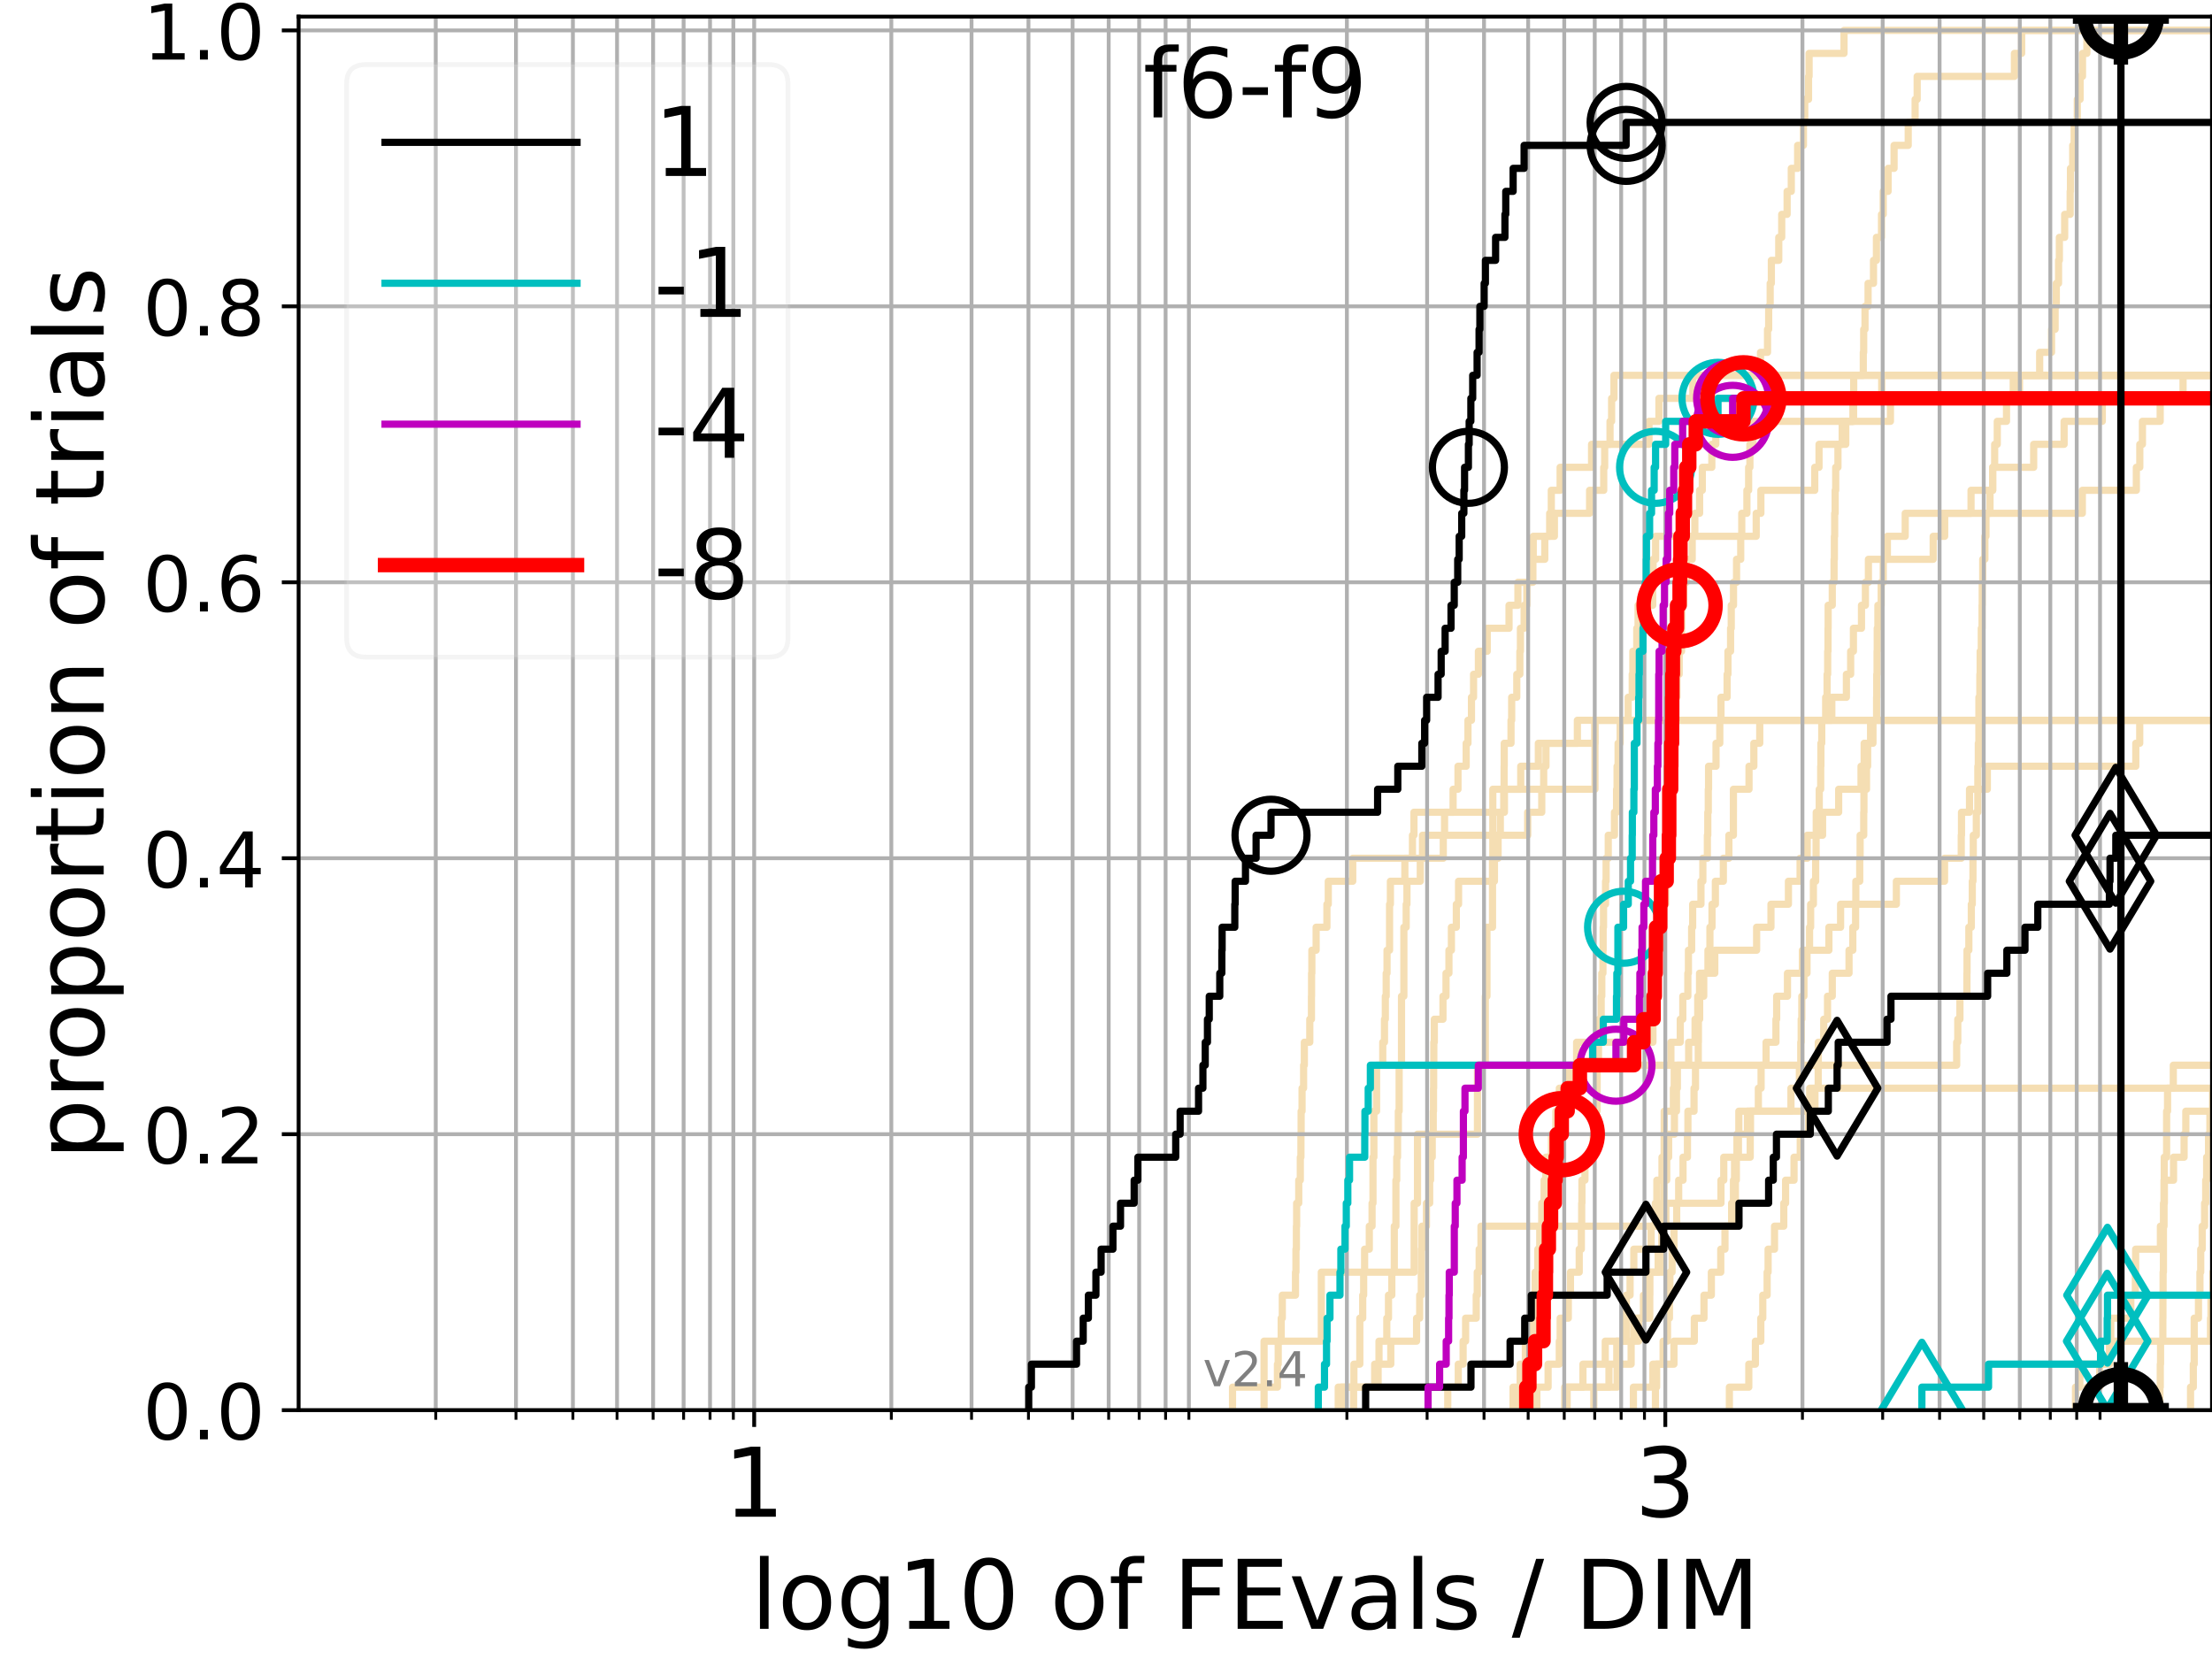 <?xml version="1.0" encoding="utf-8" standalone="no"?>
<!DOCTYPE svg PUBLIC "-//W3C//DTD SVG 1.1//EN"
  "http://www.w3.org/Graphics/SVG/1.1/DTD/svg11.dtd">
<!-- Created with matplotlib (https://matplotlib.org/) -->
<svg height="345.6pt" version="1.1" viewBox="0 0 460.8 345.6" width="460.8pt" xmlns="http://www.w3.org/2000/svg" xmlns:xlink="http://www.w3.org/1999/xlink">
 <defs>
  <style type="text/css">*{stroke-linecap:butt;stroke-linejoin:round;}</style>
 </defs>
 <g id="figure_1">
  <g id="patch_1">
   <path d="M 0 345.6 
L 460.8 345.6 
L 460.8 0 
L 0 0 
z
" style="fill:#ffffff;"/>
  </g>
  <g id="axes_1">
   <g id="patch_2">
    <path d="M 62.208 293.76 
L 460.8 293.76 
L 460.8 3.456 
L 62.208 3.456 
z
" style="fill:#ffffff;"/>
   </g>
   <g id="line2d_1">
    <path clip-path="url(#paac5e16909)" d="M 278.78 293.76 
L 278.78 288.97 
L 282.039 288.97 
L 282.039 284.179 
L 283.273 284.179 
L 283.273 279.389 
L 283.273 279.389 
L 283.273 274.598 
L 283.877 274.598 
L 283.877 269.808 
L 284.076 269.808 
L 284.076 265.017 
L 284.274 265.017 
L 284.274 260.227 
L 285.252 260.227 
L 285.252 255.436 
L 285.827 255.436 
L 285.827 250.646 
L 286.017 250.646 
L 286.017 245.855 
L 286.017 245.855 
L 286.017 241.065 
L 286.207 241.065 
L 286.207 236.274 
L 286.207 236.274 
L 286.207 231.484 
L 286.769 231.484 
L 286.769 226.693 
L 286.769 226.693 
L 286.769 221.903 
L 288.052 221.903 
L 288.052 217.112 
L 288.412 217.112 
L 288.412 212.322 
L 288.59 212.322 
L 288.59 207.531 
L 288.768 207.531 
L 288.768 202.741 
L 288.945 202.741 
L 288.945 197.95 
L 289.472 197.95 
L 289.472 193.16 
L 289.472 193.16 
L 289.472 188.369 
L 289.646 188.369 
L 289.646 183.579 
L 292.659 183.579 
L 292.659 178.788 
L 294.242 178.788 
L 294.242 173.998 
L 294.552 173.998 
L 294.552 169.207 
L 313.399 169.207 
L 313.399 164.417 
L 316.797 164.417 
L 316.797 159.626 
L 320.467 159.626 
L 320.467 154.836 
L 328.595 154.836 
L 328.595 150.045 
L 328.595 150.045 
L 328.595 150.045 
L 460.8 150.045 
" style="fill:none;stroke:#f5deb3;stroke-linecap:square;stroke-width:1.5;"/>
   </g>
   <g id="line2d_2"/>
   <g id="line2d_3">
    <path clip-path="url(#paac5e16909)" d="M 279.442 293.76 
L 279.442 288.97 
L 286.368 288.97 
L 286.368 284.179 
L 289.728 284.179 
L 289.728 279.389 
L 295.099 279.389 
L 295.099 274.598 
L 295.746 274.598 
L 295.746 269.808 
L 296.079 269.808 
L 296.079 265.017 
L 296.108 265.017 
L 296.108 260.227 
L 296.221 260.227 
L 296.221 255.436 
L 297.155 255.436 
L 297.155 250.646 
L 297.825 250.646 
L 297.825 245.855 
L 298.014 245.855 
L 298.014 241.065 
L 298.357 241.065 
L 298.357 236.274 
L 298.571 236.274 
L 298.571 231.484 
L 298.624 231.484 
L 298.624 226.693 
L 298.657 226.693 
L 298.657 221.903 
L 298.69 221.903 
L 298.69 217.112 
L 298.796 217.112 
L 298.796 212.322 
L 300.598 212.322 
L 300.598 207.531 
L 301.233 207.531 
L 301.233 202.741 
L 301.84 202.741 
L 301.84 197.95 
L 302.354 197.95 
L 302.354 193.16 
L 303.38 193.16 
L 303.38 188.369 
L 303.845 188.369 
L 303.845 183.579 
L 311.317 183.579 
L 311.317 178.788 
L 312.082 178.788 
L 312.082 173.998 
L 312.545 173.998 
L 312.545 169.207 
L 313.26 169.207 
L 313.26 164.417 
L 313.33 164.417 
L 313.33 159.626 
L 313.358 159.626 
L 313.358 154.836 
L 314.771 154.836 
L 314.771 150.045 
L 314.91 150.045 
L 314.91 145.255 
L 315.975 145.255 
L 315.975 140.464 
L 316.617 140.464 
L 316.617 135.674 
L 316.732 135.674 
L 316.732 130.883 
L 317.501 130.883 
L 317.501 126.093 
L 318.065 126.093 
L 318.065 121.302 
L 319.328 121.302 
L 319.328 116.512 
L 321.807 116.512 
L 321.807 111.721 
L 323.812 111.721 
L 323.812 106.931 
L 331.14 106.931 
L 331.14 102.14 
L 334.085 102.14 
L 334.085 97.35 
L 334.284 97.35 
L 334.284 92.559 
L 335.397 92.559 
L 335.397 87.769 
L 335.728 87.769 
L 335.728 82.978 
L 336.217 82.978 
L 336.217 78.188 
L 336.217 78.188 
L 336.217 78.188 
L 460.8 78.188 
" style="fill:none;stroke:#f5deb3;stroke-linecap:square;stroke-width:1.5;"/>
   </g>
   <g id="line2d_4">
    <path clip-path="url(#paac5e16909)" d="M 332.022 293.76 
L 332.022 288.97 
L 336.872 288.97 
L 336.872 284.179 
L 339.797 284.179 
L 339.797 279.389 
L 340.308 279.389 
L 340.308 274.598 
L 343.677 274.598 
L 343.677 269.808 
L 343.697 269.808 
L 343.697 265.017 
L 345.421 265.017 
L 345.421 260.227 
L 346.162 260.227 
L 346.162 255.436 
L 346.179 255.436 
L 346.179 250.646 
L 346.623 250.646 
L 346.623 245.855 
L 347.204 245.855 
L 347.204 241.065 
L 347.607 241.065 
L 347.607 236.274 
L 348.814 236.274 
L 348.814 231.484 
L 349.24 231.484 
L 349.24 226.693 
L 349.427 226.693 
L 349.427 221.903 
L 351.78 221.903 
L 351.78 217.112 
L 353.114 217.112 
L 353.114 212.322 
L 353.675 212.322 
L 353.675 207.531 
L 354.046 207.531 
L 354.046 202.741 
L 357.224 202.741 
L 357.224 197.95 
L 365.936 197.95 
L 365.936 193.16 
L 368.924 193.16 
L 368.924 188.369 
L 372.563 188.369 
L 372.563 183.579 
L 374.993 183.579 
L 374.993 178.788 
L 376.478 178.788 
L 376.478 173.998 
L 379.677 173.998 
L 379.677 169.207 
L 383.028 169.207 
L 383.028 164.417 
L 387.69 164.417 
L 387.69 159.626 
L 388.341 159.626 
L 388.341 154.836 
L 390.17 154.836 
L 390.17 150.045 
L 390.17 150.045 
L 390.17 150.045 
L 460.8 150.045 
" style="fill:none;stroke:#f5deb3;stroke-linecap:square;stroke-width:1.5;"/>
   </g>
   <g id="line2d_5"/>
   <g id="line2d_6"/>
   <g id="line2d_7">
    <path clip-path="url(#paac5e16909)" d="M 316.219 293.76 
L 316.219 288.97 
L 316.677 288.97 
L 316.677 284.179 
L 318.597 284.179 
L 318.597 279.389 
L 319.187 279.389 
L 319.187 274.598 
L 319.517 274.598 
L 319.517 269.808 
L 319.8 269.808 
L 319.8 265.017 
L 320.522 265.017 
L 320.522 260.227 
L 320.868 260.227 
L 320.868 255.436 
L 321.173 255.436 
L 321.173 250.646 
L 322.248 250.646 
L 322.248 245.855 
L 322.308 245.855 
L 322.308 241.065 
L 323.197 241.065 
L 323.197 236.274 
L 324.673 236.274 
L 324.673 231.484 
L 324.835 231.484 
L 324.835 226.693 
L 326.768 226.693 
L 326.768 221.903 
L 348.079 221.903 
L 348.079 217.112 
L 350.029 217.112 
L 350.029 212.322 
L 350.557 212.322 
L 350.557 207.531 
L 351.606 207.531 
L 351.606 202.741 
L 351.729 202.741 
L 351.729 197.95 
L 352.398 197.95 
L 352.398 193.16 
L 352.611 193.16 
L 352.611 188.369 
L 354.34 188.369 
L 354.34 183.579 
L 354.735 183.579 
L 354.735 178.788 
L 355.676 178.788 
L 355.676 173.998 
L 355.764 173.998 
L 355.764 169.207 
L 355.867 169.207 
L 355.867 164.417 
L 355.925 164.417 
L 355.925 159.626 
L 357.48 159.626 
L 357.48 154.836 
L 358.265 154.836 
L 358.265 150.045 
L 358.51 150.045 
L 358.51 145.255 
L 359.789 145.255 
L 359.789 140.464 
L 359.963 140.464 
L 359.963 135.674 
L 360.509 135.674 
L 360.509 130.883 
L 360.65 130.883 
L 360.65 126.093 
L 361.121 126.093 
L 361.121 121.302 
L 361.757 121.302 
L 361.757 116.512 
L 362.625 116.512 
L 362.625 111.721 
L 362.84 111.721 
L 362.84 106.931 
L 363.912 106.931 
L 363.912 102.14 
L 364.271 102.14 
L 364.271 97.35 
L 364.537 97.35 
L 364.537 92.559 
L 365.169 92.559 
L 365.169 87.769 
L 393.814 87.769 
L 393.814 82.978 
L 420.694 82.978 
L 420.694 78.188 
L 461.8 78.188 
" style="fill:none;stroke:#f5deb3;stroke-linecap:square;stroke-width:1.5;"/>
   </g>
   <g id="line2d_8">
    <path clip-path="url(#paac5e16909)" d="M 449.951 293.76 
L 449.951 288.97 
L 450.024 288.97 
L 450.024 284.179 
L 450.081 284.179 
L 450.081 279.389 
L 450.563 279.389 
L 450.563 274.598 
L 450.579 274.598 
L 450.579 269.808 
L 450.612 269.808 
L 450.612 265.017 
L 450.681 265.017 
L 450.681 260.227 
L 450.683 260.227 
L 450.683 255.436 
L 450.702 255.436 
L 450.702 250.646 
L 450.802 250.646 
L 450.802 245.855 
L 450.856 245.855 
L 450.856 241.065 
L 451.344 241.065 
L 451.344 236.274 
L 451.346 236.274 
L 451.346 231.484 
L 451.542 231.484 
L 451.542 226.693 
L 452.739 226.693 
L 452.739 221.903 
L 452.739 221.903 
L 452.739 221.903 
L 460.8 221.903 
" style="fill:none;stroke:#f5deb3;stroke-linecap:square;stroke-width:1.5;"/>
   </g>
   <g id="line2d_9">
    <path clip-path="url(#paac5e16909)" d="M 315.195 293.76 
L 315.195 288.97 
L 317.619 288.97 
L 317.619 284.179 
L 317.765 284.179 
L 317.765 279.389 
L 319.7 279.389 
L 319.7 274.598 
L 319.987 274.598 
L 319.987 269.808 
L 320.07 269.808 
L 320.07 265.017 
L 320.361 265.017 
L 320.361 260.227 
L 320.775 260.227 
L 320.775 255.436 
L 321.514 255.436 
L 321.514 250.646 
L 321.667 250.646 
L 321.667 245.855 
L 322.019 245.855 
L 322.019 241.065 
L 323.7 241.065 
L 323.7 236.274 
L 324.117 236.274 
L 324.117 231.484 
L 325.158 231.484 
L 325.158 226.693 
L 327.49 226.693 
L 327.49 221.903 
L 328.44 221.903 
L 328.44 217.112 
L 344.334 217.112 
L 344.334 212.322 
L 344.566 212.322 
L 344.566 207.531 
L 345.116 207.531 
L 345.116 202.741 
L 345.12 202.741 
L 345.12 197.95 
L 345.755 197.95 
L 345.755 193.16 
L 345.85 193.16 
L 345.85 188.369 
L 346.979 188.369 
L 346.979 183.579 
L 347.39 183.579 
L 347.39 178.788 
L 347.474 178.788 
L 347.474 173.998 
L 347.555 173.998 
L 347.555 169.207 
L 347.601 169.207 
L 347.601 164.417 
L 347.755 164.417 
L 347.755 159.626 
L 348.017 159.626 
L 348.017 154.836 
L 348.595 154.836 
L 348.595 150.045 
L 348.725 150.045 
L 348.725 145.255 
L 349.32 145.255 
L 349.32 140.464 
L 349.805 140.464 
L 349.805 135.674 
L 350.298 135.674 
L 350.298 130.883 
L 350.332 130.883 
L 350.332 126.093 
L 350.747 126.093 
L 350.747 121.302 
L 351.305 121.302 
L 351.305 116.512 
L 352.521 116.512 
L 352.521 111.721 
L 353.067 111.721 
L 353.067 106.931 
L 354.058 106.931 
L 354.058 102.14 
L 354.623 102.14 
L 354.623 97.35 
L 356.605 97.35 
L 356.605 92.559 
L 357.435 92.559 
L 357.435 87.769 
L 357.474 87.769 
L 357.474 82.978 
L 364.664 82.978 
L 364.664 78.188 
L 366.743 78.188 
L 366.743 73.397 
L 368.207 73.397 
L 368.207 68.607 
L 368.446 68.607 
L 368.446 63.816 
L 368.759 63.816 
L 368.759 59.026 
L 369.004 59.026 
L 369.004 54.235 
L 370.547 54.235 
L 370.547 49.445 
L 371.164 49.445 
L 371.164 44.654 
L 372.29 44.654 
L 372.29 39.864 
L 373.157 39.864 
L 373.157 35.073 
L 374.484 35.073 
L 374.484 30.283 
L 375.688 30.283 
L 375.688 25.492 
L 375.962 25.492 
L 375.962 20.702 
L 376.749 20.702 
L 376.749 15.911 
L 376.865 15.911 
L 376.865 11.121 
L 384.142 11.121 
L 384.142 6.33 
L 384.142 6.33 
L 384.142 6.33 
L 460.8 6.33 
" style="fill:none;stroke:#f5deb3;stroke-linecap:square;stroke-width:1.5;"/>
   </g>
   <g id="line2d_10">
    <path clip-path="url(#paac5e16909)" style="fill:none;stroke:#f5deb3;stroke-linecap:square;stroke-width:1.5;"/>
   </g>
   <g id="line2d_11">
    <path clip-path="url(#paac5e16909)" d="M 326.464 293.76 
L 326.464 288.97 
L 329.752 288.97 
L 329.752 284.179 
L 334.401 284.179 
L 334.401 279.389 
L 341.359 279.389 
L 341.359 274.598 
L 342.361 274.598 
L 342.361 269.808 
L 342.882 269.808 
L 342.882 265.017 
L 346.4 265.017 
L 346.4 260.227 
L 346.455 260.227 
L 346.455 255.436 
L 347.036 255.436 
L 347.036 250.646 
L 358.509 250.646 
L 358.509 245.855 
L 359.092 245.855 
L 359.092 241.065 
L 362.145 241.065 
L 362.145 236.274 
L 364.029 236.274 
L 364.029 231.484 
L 378.085 231.484 
L 378.085 226.693 
L 461.8 226.693 
" style="fill:none;stroke:#f5deb3;stroke-linecap:square;stroke-width:1.5;"/>
   </g>
   <g id="line2d_12">
    <path clip-path="url(#paac5e16909)" d="M 281.979 293.76 
L 281.979 288.97 
L 287.087 288.97 
L 287.087 284.179 
L 287.271 284.179 
L 287.271 279.389 
L 288.895 279.389 
L 288.895 274.598 
L 289.247 274.598 
L 289.247 269.808 
L 289.942 269.808 
L 289.942 265.017 
L 290.456 265.017 
L 290.456 260.227 
L 290.456 260.227 
L 290.456 255.436 
L 290.796 255.436 
L 290.796 250.646 
L 290.796 250.646 
L 290.796 245.855 
L 290.964 245.855 
L 290.964 241.065 
L 291.132 241.065 
L 291.132 236.274 
L 291.299 236.274 
L 291.299 231.484 
L 291.466 231.484 
L 291.466 226.693 
L 291.466 226.693 
L 291.466 221.903 
L 291.961 221.903 
L 291.961 217.112 
L 291.961 217.112 
L 291.961 212.322 
L 291.961 212.322 
L 291.961 207.531 
L 292.451 207.531 
L 292.451 202.741 
L 292.451 202.741 
L 292.451 197.95 
L 292.451 197.95 
L 292.451 193.16 
L 292.935 193.16 
L 292.935 188.369 
L 293.095 188.369 
L 293.095 183.579 
L 295.874 183.579 
L 295.874 178.788 
L 300.661 178.788 
L 300.661 173.998 
L 318.247 173.998 
L 318.247 169.207 
L 321.177 169.207 
L 321.177 164.417 
L 321.579 164.417 
L 321.579 159.626 
L 322.057 159.626 
L 322.057 154.836 
L 332.238 154.836 
L 332.238 150.045 
L 332.238 150.045 
L 332.238 150.045 
L 460.8 150.045 
" style="fill:none;stroke:#f5deb3;stroke-linecap:square;stroke-width:1.5;"/>
   </g>
   <g id="line2d_13"/>
   <g id="line2d_14"/>
   <g id="line2d_15"/>
   <g id="line2d_16">
    <path clip-path="url(#paac5e16909)" d="M 432.364 293.76 
L 432.364 288.97 
L 433.276 288.97 
L 433.276 284.179 
L 439.481 284.179 
L 439.481 279.389 
L 460.496 279.389 
L 460.496 274.598 
L 460.591 274.598 
L 460.591 269.808 
L 460.971 269.808 
L 460.971 265.017 
L 461.8 265.017 
" style="fill:none;stroke:#f5deb3;stroke-linecap:square;stroke-width:1.5;"/>
   </g>
   <g id="line2d_17">
    <path clip-path="url(#paac5e16909)" d="M 434.71 293.76 
L 434.71 288.97 
L 437.403 288.97 
L 437.403 284.179 
L 439.477 284.179 
L 439.477 279.389 
L 439.711 279.389 
L 439.711 274.598 
L 443.888 274.598 
L 443.888 269.808 
L 444.832 269.808 
L 444.832 265.017 
L 444.894 265.017 
L 444.894 260.227 
L 450.052 260.227 
L 450.052 255.436 
L 450.794 255.436 
L 450.794 250.646 
L 450.876 250.646 
L 450.876 245.855 
L 452.79 245.855 
L 452.79 241.065 
L 454.988 241.065 
L 454.988 236.274 
L 455.347 236.274 
L 455.347 231.484 
L 461.8 231.484 
" style="fill:none;stroke:#f5deb3;stroke-linecap:square;stroke-width:1.5;"/>
   </g>
   <g id="line2d_18">
    <path clip-path="url(#paac5e16909)" d="M 256.757 293.76 
L 256.757 288.97 
L 266.115 288.97 
L 266.115 284.179 
L 266.276 284.179 
L 266.276 279.389 
L 266.898 279.389 
L 266.898 274.598 
L 267.127 274.598 
L 267.127 269.808 
L 269.875 269.808 
L 269.875 265.017 
L 269.969 265.017 
L 269.969 260.227 
L 270.062 260.227 
L 270.062 255.436 
L 270.115 255.436 
L 270.115 250.646 
L 270.551 250.646 
L 270.551 245.855 
L 270.879 245.855 
L 270.879 241.065 
L 271.009 241.065 
L 271.009 236.274 
L 271.048 236.274 
L 271.048 231.484 
L 271.242 231.484 
L 271.242 226.693 
L 271.564 226.693 
L 271.564 221.903 
L 271.717 221.903 
L 271.717 217.112 
L 272.852 217.112 
L 272.852 212.322 
L 273.198 212.322 
L 273.198 207.531 
L 273.223 207.531 
L 273.223 202.741 
L 273.284 202.741 
L 273.284 197.95 
L 274.173 197.95 
L 274.173 193.16 
L 276.421 193.16 
L 276.421 188.369 
L 276.705 188.369 
L 276.705 183.579 
L 281.799 183.579 
L 281.799 178.788 
L 296.333 178.788 
L 296.333 173.998 
L 300.926 173.998 
L 300.926 169.207 
L 302.705 169.207 
L 302.705 164.417 
L 303.728 164.417 
L 303.728 159.626 
L 305.432 159.626 
L 305.432 154.836 
L 305.808 154.836 
L 305.808 150.045 
L 306.533 150.045 
L 306.533 145.255 
L 306.97 145.255 
L 306.97 140.464 
L 307.979 140.464 
L 307.979 135.674 
L 309.819 135.674 
L 309.819 130.883 
L 314.359 130.883 
L 314.359 126.093 
L 316.211 126.093 
L 316.211 121.302 
L 318.952 121.302 
L 318.952 116.512 
L 319.404 116.512 
L 319.404 111.721 
L 322.825 111.721 
L 322.825 106.931 
L 323.164 106.931 
L 323.164 102.14 
L 325 102.14 
L 325 97.35 
L 331.555 97.35 
L 331.555 92.559 
L 343.518 92.559 
L 343.518 87.769 
L 345.583 87.769 
L 345.583 82.978 
L 352.65 82.978 
L 352.65 78.188 
L 352.65 78.188 
L 352.65 78.188 
L 460.8 78.188 
" style="fill:none;stroke:#f5deb3;stroke-linecap:square;stroke-width:1.5;"/>
   </g>
   <g id="line2d_19"/>
   <g id="line2d_20">
    <path clip-path="url(#paac5e16909)" d="M 340.27 293.76 
L 340.27 288.97 
L 344.31 288.97 
L 344.31 284.179 
L 348.713 284.179 
L 348.713 279.389 
L 352.959 279.389 
L 352.959 274.598 
L 354.97 274.598 
L 354.97 269.808 
L 356.507 269.808 
L 356.507 265.017 
L 358.467 265.017 
L 358.467 260.227 
L 359.342 260.227 
L 359.342 255.436 
L 360.731 255.436 
L 360.731 250.646 
L 361.114 250.646 
L 361.114 245.855 
L 361.338 245.855 
L 361.338 241.065 
L 364.604 241.065 
L 364.604 236.274 
L 364.659 236.274 
L 364.659 231.484 
L 366.298 231.484 
L 366.298 226.693 
L 366.869 226.693 
L 366.869 221.903 
L 367.905 221.903 
L 367.905 217.112 
L 369.962 217.112 
L 369.962 212.322 
L 370.111 212.322 
L 370.111 207.531 
L 372.361 207.531 
L 372.361 202.741 
L 375.469 202.741 
L 375.469 197.95 
L 380.995 197.95 
L 380.995 193.16 
L 383.428 193.16 
L 383.428 188.369 
L 395.049 188.369 
L 395.049 183.579 
L 405.085 183.579 
L 405.085 178.788 
L 408.563 178.788 
L 408.563 173.998 
L 408.618 173.998 
L 408.618 169.207 
L 410.285 169.207 
L 410.285 164.417 
L 413.999 164.417 
L 413.999 159.626 
L 444.927 159.626 
L 444.927 154.836 
L 445.745 154.836 
L 445.745 150.045 
L 445.745 150.045 
L 445.745 150.045 
L 460.8 150.045 
" style="fill:none;stroke:#f5deb3;stroke-linecap:square;stroke-width:1.5;"/>
   </g>
   <g id="line2d_21"/>
   <g id="line2d_22">
    <path clip-path="url(#paac5e16909)" d="M 344.857 293.76 
L 344.857 288.97 
L 345.105 288.97 
L 345.105 284.179 
L 346.457 284.179 
L 346.457 279.389 
L 347.372 279.389 
L 347.372 274.598 
L 347.775 274.598 
L 347.775 269.808 
L 347.864 269.808 
L 347.864 265.017 
L 348.323 265.017 
L 348.323 260.227 
L 348.721 260.227 
L 348.721 255.436 
L 349.287 255.436 
L 349.287 250.646 
L 349.698 250.646 
L 349.698 245.855 
L 350.604 245.855 
L 350.604 241.065 
L 351.529 241.065 
L 351.529 236.274 
L 351.626 236.274 
L 351.626 231.484 
L 352.898 231.484 
L 352.898 226.693 
L 353.2 226.693 
L 353.2 221.903 
L 353.78 221.903 
L 353.78 217.112 
L 353.81 217.112 
L 353.81 212.322 
L 354.069 212.322 
L 354.069 207.531 
L 354.919 207.531 
L 354.919 202.741 
L 355.802 202.741 
L 355.802 197.95 
L 356.207 197.95 
L 356.207 193.16 
L 356.644 193.16 
L 356.644 188.369 
L 357.344 188.369 
L 357.344 183.579 
L 359.006 183.579 
L 359.006 178.788 
L 360.157 178.788 
L 360.157 173.998 
L 361.099 173.998 
L 361.099 169.207 
L 361.104 169.207 
L 361.104 164.417 
L 364.352 164.417 
L 364.352 159.626 
L 365.357 159.626 
L 365.357 154.836 
L 366.589 154.836 
L 366.589 150.045 
L 381.6 150.045 
L 381.6 145.255 
L 384.639 145.255 
L 384.639 140.464 
L 385.527 140.464 
L 385.527 135.674 
L 386.101 135.674 
L 386.101 130.883 
L 387.781 130.883 
L 387.781 126.093 
L 388.602 126.093 
L 388.602 121.302 
L 389.224 121.302 
L 389.224 116.512 
L 402.718 116.512 
L 402.718 111.721 
L 405.114 111.721 
L 405.114 106.931 
L 410.603 106.931 
L 410.603 102.14 
L 415.105 102.14 
L 415.105 97.35 
L 423.654 97.35 
L 423.654 92.559 
L 429.993 92.559 
L 429.993 87.769 
L 437.946 87.769 
L 437.946 82.978 
L 437.946 82.978 
L 437.946 82.978 
L 460.8 82.978 
" style="fill:none;stroke:#f5deb3;stroke-linecap:square;stroke-width:1.5;"/>
   </g>
   <g id="line2d_23">
    <path clip-path="url(#paac5e16909)" style="fill:none;stroke:#f5deb3;stroke-linecap:square;stroke-width:1.5;"/>
   </g>
   <g id="line2d_24">
    <path clip-path="url(#paac5e16909)" d="M 325.957 293.76 
L 325.957 288.97 
L 335.178 288.97 
L 335.178 284.179 
L 336.804 284.179 
L 336.804 279.389 
L 338.761 279.389 
L 338.761 274.598 
L 338.798 274.598 
L 338.798 269.808 
L 339.574 269.808 
L 339.574 265.017 
L 340.354 265.017 
L 340.354 260.227 
L 343.961 260.227 
L 343.961 255.436 
L 344.842 255.436 
L 344.842 250.646 
L 345.155 250.646 
L 345.155 245.855 
L 346.223 245.855 
L 346.223 241.065 
L 346.671 241.065 
L 346.671 236.274 
L 346.687 236.274 
L 346.687 231.484 
L 348.595 231.484 
L 348.595 226.693 
L 348.77 226.693 
L 348.77 221.903 
L 407.609 221.903 
L 407.609 217.112 
L 407.842 217.112 
L 407.842 212.322 
L 408.287 212.322 
L 408.287 207.531 
L 409.742 207.531 
L 409.742 202.741 
L 409.768 202.741 
L 409.768 197.95 
L 410.148 197.95 
L 410.148 193.16 
L 410.661 193.16 
L 410.661 188.369 
L 410.864 188.369 
L 410.864 183.579 
L 411.003 183.579 
L 411.003 178.788 
L 411.069 178.788 
L 411.069 173.998 
L 411.705 173.998 
L 411.705 169.207 
L 412.017 169.207 
L 412.017 164.417 
L 412.022 164.417 
L 412.022 159.626 
L 412.121 159.626 
L 412.121 154.836 
L 412.235 154.836 
L 412.235 150.045 
L 412.241 150.045 
L 412.241 145.255 
L 412.44 145.255 
L 412.44 140.464 
L 412.502 140.464 
L 412.502 135.674 
L 412.738 135.674 
L 412.738 130.883 
L 412.895 130.883 
L 412.895 126.093 
L 412.932 126.093 
L 412.932 121.302 
L 413.036 121.302 
L 413.036 116.512 
L 413.489 116.512 
L 413.489 111.721 
L 413.714 111.721 
L 413.714 106.931 
L 414.555 106.931 
L 414.555 102.14 
L 415.118 102.14 
L 415.118 97.35 
L 415.524 97.35 
L 415.524 92.559 
L 416.068 92.559 
L 416.068 87.769 
L 417.994 87.769 
L 417.994 82.978 
L 419.391 82.978 
L 419.391 78.188 
L 424.9 78.188 
L 424.9 73.397 
L 427.373 73.397 
L 427.373 68.607 
L 428.117 68.607 
L 428.117 63.816 
L 428.366 63.816 
L 428.366 59.026 
L 428.833 59.026 
L 428.833 54.235 
L 429.003 54.235 
L 429.003 49.445 
L 430.109 49.445 
L 430.109 44.654 
L 431.254 44.654 
L 431.254 39.864 
L 431.317 39.864 
L 431.317 35.073 
L 431.782 35.073 
L 431.782 30.283 
L 432.083 30.283 
L 432.083 25.492 
L 432.739 25.492 
L 432.739 20.702 
L 433.321 20.702 
L 433.321 15.911 
L 433.822 15.911 
L 433.822 11.121 
L 434.735 11.121 
L 434.735 6.33 
L 434.735 6.33 
L 434.735 6.33 
L 460.8 6.33 
" style="fill:none;stroke:#f5deb3;stroke-linecap:square;stroke-width:1.5;"/>
   </g>
   <g id="line2d_25">
    <path clip-path="url(#paac5e16909)" d="M 456.328 293.76 
L 456.328 288.97 
L 456.908 288.97 
L 456.908 284.179 
L 457.093 284.179 
L 457.093 279.389 
L 457.095 279.389 
L 457.095 274.598 
L 457.984 274.598 
L 457.984 269.808 
L 458.289 269.808 
L 458.289 265.017 
L 458.453 265.017 
L 458.453 260.227 
L 458.756 260.227 
L 458.756 255.436 
L 459.258 255.436 
L 459.258 250.646 
L 459.488 250.646 
L 459.488 245.855 
L 459.684 245.855 
L 459.684 241.065 
L 460.077 241.065 
L 460.077 236.274 
L 460.368 236.274 
L 460.368 231.484 
L 460.93 231.484 
L 460.93 226.693 
L 461.8 226.693 
" style="fill:none;stroke:#f5deb3;stroke-linecap:square;stroke-width:1.5;"/>
   </g>
   <g id="line2d_26">
    <path clip-path="url(#paac5e16909)" d="M 360.261 293.76 
L 360.261 288.97 
L 364.306 288.97 
L 364.306 284.179 
L 365.683 284.179 
L 365.683 279.389 
L 366.81 279.389 
L 366.81 274.598 
L 367.217 274.598 
L 367.217 269.808 
L 368.123 269.808 
L 368.123 265.017 
L 368.328 265.017 
L 368.328 260.227 
L 369.665 260.227 
L 369.665 255.436 
L 371.595 255.436 
L 371.595 250.646 
L 371.974 250.646 
L 371.974 245.855 
L 373.73 245.855 
L 373.73 241.065 
L 375.024 241.065 
L 375.024 236.274 
L 376.775 236.274 
L 376.775 231.484 
L 376.992 231.484 
L 376.992 226.693 
L 378.764 226.693 
L 378.764 221.903 
L 378.781 221.903 
L 378.781 217.112 
L 379.918 217.112 
L 379.918 212.322 
L 380.709 212.322 
L 380.709 207.531 
L 381.696 207.531 
L 381.696 202.741 
L 385.188 202.741 
L 385.188 197.95 
L 385.974 197.95 
L 385.974 193.16 
L 386.557 193.16 
L 386.557 188.369 
L 386.606 188.369 
L 386.606 183.579 
L 387.416 183.579 
L 387.416 178.788 
L 387.497 178.788 
L 387.497 173.998 
L 388.249 173.998 
L 388.249 169.207 
L 388.294 169.207 
L 388.294 164.417 
L 388.83 164.417 
L 388.83 159.626 
L 389.061 159.626 
L 389.061 154.836 
L 389.674 154.836 
L 389.674 150.045 
L 390.926 150.045 
L 390.926 145.255 
L 390.96 145.255 
L 390.96 140.464 
L 391.026 140.464 
L 391.026 135.674 
L 391.062 135.674 
L 391.062 130.883 
L 391.201 130.883 
L 391.201 126.093 
L 391.888 126.093 
L 391.888 121.302 
L 392.315 121.302 
L 392.315 116.512 
L 393.175 116.512 
L 393.175 111.721 
L 396.891 111.721 
L 396.891 106.931 
L 433.79 106.931 
L 433.79 102.14 
L 445.042 102.14 
L 445.042 97.35 
L 445.759 97.35 
L 445.759 92.559 
L 446.308 92.559 
L 446.308 87.769 
L 450.007 87.769 
L 450.007 82.978 
L 454.77 82.978 
L 454.77 78.188 
L 461.8 78.188 
" style="fill:none;stroke:#f5deb3;stroke-linecap:square;stroke-width:1.5;"/>
   </g>
   <g id="line2d_27">
    <path clip-path="url(#paac5e16909)" d="M 320.153 293.76 
L 320.153 288.97 
L 322.499 288.97 
L 322.499 284.179 
L 324.828 284.179 
L 324.828 279.389 
L 325.011 279.389 
L 325.011 274.598 
L 326.707 274.598 
L 326.707 269.808 
L 327.156 269.808 
L 327.156 265.017 
L 328.982 265.017 
L 328.982 260.227 
L 329.428 260.227 
L 329.428 255.436 
L 329.494 255.436 
L 329.494 250.646 
L 329.545 250.646 
L 329.545 245.855 
L 330.174 245.855 
L 330.174 241.065 
L 331.877 241.065 
L 331.877 236.274 
L 332.182 236.274 
L 332.182 231.484 
L 332.709 231.484 
L 332.709 226.693 
L 332.715 226.693 
L 332.715 221.903 
L 332.996 221.903 
L 332.996 217.112 
L 333.108 217.112 
L 333.108 212.322 
L 333.555 212.322 
L 333.555 207.531 
L 333.683 207.531 
L 333.683 202.741 
L 333.921 202.741 
L 333.921 197.95 
L 333.961 197.95 
L 333.961 193.16 
L 334.042 193.16 
L 334.042 188.369 
L 334.466 188.369 
L 334.466 183.579 
L 334.582 183.579 
L 334.582 178.788 
L 335.028 178.788 
L 335.028 173.998 
L 336.321 173.998 
L 336.321 169.207 
L 336.761 169.207 
L 336.761 164.417 
L 336.864 164.417 
L 336.864 159.626 
L 337.077 159.626 
L 337.077 154.836 
L 337.511 154.836 
L 337.511 150.045 
L 339.18 150.045 
L 339.18 145.255 
L 340.022 145.255 
L 340.022 140.464 
L 340.148 140.464 
L 340.148 135.674 
L 340.966 135.674 
L 340.966 130.883 
L 341.239 130.883 
L 341.239 126.093 
L 344.296 126.093 
L 344.296 121.302 
L 344.369 121.302 
L 344.369 116.512 
L 344.894 116.512 
L 344.894 111.721 
L 365.849 111.721 
L 365.849 106.931 
L 366.825 106.931 
L 366.825 102.14 
L 378.047 102.14 
L 378.047 97.35 
L 378.938 97.35 
L 378.938 92.559 
L 383.763 92.559 
L 383.763 87.769 
L 386.135 87.769 
L 386.135 82.978 
L 391.995 82.978 
L 391.995 78.188 
L 391.995 78.188 
L 391.995 78.188 
L 460.8 78.188 
" style="fill:none;stroke:#f5deb3;stroke-linecap:square;stroke-width:1.5;"/>
   </g>
   <g id="line2d_28">
    <path clip-path="url(#paac5e16909)" d="M 301.594 293.76 
L 301.594 288.97 
L 303.781 288.97 
L 303.781 284.179 
L 304.795 284.179 
L 304.795 279.389 
L 305.313 279.389 
L 305.313 274.598 
L 307.526 274.598 
L 307.526 269.808 
L 307.74 269.808 
L 307.74 265.017 
L 308.138 265.017 
L 308.138 260.227 
L 308.516 260.227 
L 308.516 255.436 
L 361.453 255.436 
L 361.453 250.646 
L 361.515 250.646 
L 361.515 245.855 
L 361.711 245.855 
L 361.711 241.065 
L 361.838 241.065 
L 361.838 236.274 
L 362.23 236.274 
L 362.23 231.484 
L 373.089 231.484 
L 373.089 226.693 
L 374.842 226.693 
L 374.842 221.903 
L 375.132 221.903 
L 375.132 217.112 
L 375.22 217.112 
L 375.22 212.322 
L 375.351 212.322 
L 375.351 207.531 
L 375.795 207.531 
L 375.795 202.741 
L 376.433 202.741 
L 376.433 197.95 
L 376.962 197.95 
L 376.962 193.16 
L 377.187 193.16 
L 377.187 188.369 
L 377.763 188.369 
L 377.763 183.579 
L 378.235 183.579 
L 378.235 178.788 
L 378.321 178.788 
L 378.321 173.998 
L 378.357 173.998 
L 378.357 169.207 
L 378.983 169.207 
L 378.983 164.417 
L 379.286 164.417 
L 379.286 159.626 
L 379.327 159.626 
L 379.327 154.836 
L 379.504 154.836 
L 379.504 150.045 
L 380.32 150.045 
L 380.32 145.255 
L 380.616 145.255 
L 380.616 140.464 
L 380.739 140.464 
L 380.739 135.674 
L 380.809 135.674 
L 380.809 130.883 
L 380.837 130.883 
L 380.837 126.093 
L 381.694 126.093 
L 381.694 121.302 
L 382.071 121.302 
L 382.071 116.512 
L 382.132 116.512 
L 382.132 111.721 
L 382.195 111.721 
L 382.195 106.931 
L 382.297 106.931 
L 382.297 102.14 
L 382.41 102.14 
L 382.41 97.35 
L 382.88 97.35 
L 382.88 92.559 
L 384.507 92.559 
L 384.507 87.769 
L 386.001 87.769 
L 386.001 82.978 
L 386.162 82.978 
L 386.162 78.188 
L 388.156 78.188 
L 388.156 73.397 
L 388.24 73.397 
L 388.24 68.607 
L 388.515 68.607 
L 388.515 63.816 
L 389.154 63.816 
L 389.154 59.026 
L 390.285 59.026 
L 390.285 54.235 
L 390.895 54.235 
L 390.895 49.445 
L 391.952 49.445 
L 391.952 44.654 
L 392.309 44.654 
L 392.309 39.864 
L 393.325 39.864 
L 393.325 35.073 
L 394.571 35.073 
L 394.571 30.283 
L 397.518 30.283 
L 397.518 25.492 
L 398.953 25.492 
L 398.953 20.702 
L 399.382 20.702 
L 399.382 15.911 
L 419.642 15.911 
L 419.642 11.121 
L 421.151 11.121 
L 421.151 6.33 
L 421.151 6.33 
L 421.151 6.33 
L 460.8 6.33 
" style="fill:none;stroke:#f5deb3;stroke-linecap:square;stroke-width:1.5;"/>
   </g>
   <g id="line2d_29">
    <path clip-path="url(#paac5e16909)" d="M 263.33 293.76 
L 263.33 288.97 
L 263.33 288.97 
L 263.33 284.179 
L 263.33 284.179 
L 263.33 279.389 
L 275.254 279.389 
L 275.254 274.598 
L 275.254 274.598 
L 275.254 269.808 
L 275.254 269.808 
L 275.254 265.017 
L 294.596 265.017 
L 294.596 260.227 
L 294.596 260.227 
L 294.596 255.436 
L 294.596 255.436 
L 294.596 250.646 
L 295.294 250.646 
L 295.294 245.855 
L 295.294 245.855 
L 295.294 241.065 
L 295.294 241.065 
L 295.294 236.274 
L 307.782 236.274 
L 307.782 231.484 
L 307.782 231.484 
L 307.782 226.693 
L 307.782 226.693 
L 307.782 221.903 
L 309.416 221.903 
L 309.416 217.112 
L 309.416 217.112 
L 309.416 212.322 
L 309.416 212.322 
L 309.416 207.531 
L 309.763 207.531 
L 309.763 202.741 
L 309.763 202.741 
L 309.763 197.95 
L 309.763 197.95 
L 309.763 193.16 
L 310.919 193.16 
L 310.919 188.369 
L 310.919 188.369 
L 310.919 183.579 
L 310.919 183.579 
L 310.919 178.788 
L 310.978 178.788 
L 310.978 173.998 
L 310.978 173.998 
L 310.978 169.207 
L 310.978 169.207 
L 310.978 164.417 
L 332.258 164.417 
L 332.258 159.626 
L 332.258 159.626 
L 332.258 154.836 
L 332.258 154.836 
L 332.258 150.045 
L 332.258 150.045 
L 332.258 150.045 
L 460.8 150.045 
" style="fill:none;stroke:#f5deb3;stroke-linecap:square;stroke-width:1.5;"/>
   </g>
   <g id="line2d_30"/>
   <g id="matplotlib.axis_1">
    <g id="xtick_1">
     <g id="line2d_31">
      <path clip-path="url(#paac5e16909)" d="M 157.11 293.76 
L 157.11 3.456 
" style="fill:none;stroke:#b0b0b0;stroke-linecap:square;stroke-width:0.8;"/>
     </g>
     <g id="line2d_32">
      <defs>
       <path d="M 0 0 
L 0 3.5 
" id="mee231fb856" style="stroke:#000000;stroke-width:0.8;"/>
      </defs>
      <g>
       <use style="stroke:#000000;stroke-width:0.8;" x="157.11" xlink:href="#mee231fb856" y="293.76"/>
      </g>
     </g>
     <g id="text_1">
      <!-- 1 -->
      <g transform="translate(150.748 315.957)scale(0.2 -0.2)">
       <defs>
        <path d="M 12.406 8.297 
L 28.516 8.297 
L 28.516 63.922 
L 10.984 60.406 
L 10.984 69.391 
L 28.422 72.906 
L 38.281 72.906 
L 38.281 8.297 
L 54.391 8.297 
L 54.391 0 
L 12.406 0 
z
" id="DejaVuSans-49"/>
       </defs>
       <use xlink:href="#DejaVuSans-49"/>
      </g>
     </g>
    </g>
    <g id="xtick_2">
     <g id="line2d_33">
      <path clip-path="url(#paac5e16909)" d="M 346.915 293.76 
L 346.915 3.456 
" style="fill:none;stroke:#b0b0b0;stroke-linecap:square;stroke-width:0.8;"/>
     </g>
     <g id="line2d_34">
      <g>
       <use style="stroke:#000000;stroke-width:0.8;" x="346.915" xlink:href="#mee231fb856" y="293.76"/>
      </g>
     </g>
     <g id="text_2">
      <!-- 3 -->
      <g transform="translate(340.552 315.957)scale(0.2 -0.2)">
       <defs>
        <path d="M 40.578 39.312 
Q 47.656 37.797 51.625 33 
Q 55.609 28.219 55.609 21.188 
Q 55.609 10.406 48.188 4.484 
Q 40.766 -1.422 27.094 -1.422 
Q 22.516 -1.422 17.656 -0.516 
Q 12.797 0.391 7.625 2.203 
L 7.625 11.719 
Q 11.719 9.328 16.594 8.109 
Q 21.484 6.891 26.812 6.891 
Q 36.078 6.891 40.938 10.547 
Q 45.797 14.203 45.797 21.188 
Q 45.797 27.641 41.281 31.266 
Q 36.766 34.906 28.719 34.906 
L 20.219 34.906 
L 20.219 43.016 
L 29.109 43.016 
Q 36.375 43.016 40.234 45.922 
Q 44.094 48.828 44.094 54.297 
Q 44.094 59.906 40.109 62.906 
Q 36.141 65.922 28.719 65.922 
Q 24.656 65.922 20.016 65.031 
Q 15.375 64.156 9.812 62.312 
L 9.812 71.094 
Q 15.438 72.656 20.344 73.438 
Q 25.25 74.219 29.594 74.219 
Q 40.828 74.219 47.359 69.109 
Q 53.906 64.016 53.906 55.328 
Q 53.906 49.266 50.438 45.094 
Q 46.969 40.922 40.578 39.312 
z
" id="DejaVuSans-51"/>
       </defs>
       <use xlink:href="#DejaVuSans-51"/>
      </g>
     </g>
    </g>
    <g id="xtick_3">
     <g id="line2d_35">
      <path clip-path="url(#paac5e16909)" d="M 90.776 293.76 
L 90.776 3.456 
" style="fill:none;stroke:#b0b0b0;stroke-linecap:square;stroke-width:0.8;"/>
     </g>
     <g id="line2d_36">
      <defs>
       <path d="M 0 0 
L 0 2 
" id="m8f261fc45e" style="stroke:#000000;stroke-width:0.6;"/>
      </defs>
      <g>
       <use style="stroke:#000000;stroke-width:0.6;" x="90.776" xlink:href="#m8f261fc45e" y="293.76"/>
      </g>
     </g>
    </g>
    <g id="xtick_4">
     <g id="line2d_37">
      <path clip-path="url(#paac5e16909)" d="M 107.488 293.76 
L 107.488 3.456 
" style="fill:none;stroke:#b0b0b0;stroke-linecap:square;stroke-width:0.8;"/>
     </g>
     <g id="line2d_38">
      <g>
       <use style="stroke:#000000;stroke-width:0.6;" x="107.488" xlink:href="#m8f261fc45e" y="293.76"/>
      </g>
     </g>
    </g>
    <g id="xtick_5">
     <g id="line2d_39">
      <path clip-path="url(#paac5e16909)" d="M 119.345 293.76 
L 119.345 3.456 
" style="fill:none;stroke:#b0b0b0;stroke-linecap:square;stroke-width:0.8;"/>
     </g>
     <g id="line2d_40">
      <g>
       <use style="stroke:#000000;stroke-width:0.6;" x="119.345" xlink:href="#m8f261fc45e" y="293.76"/>
      </g>
     </g>
    </g>
    <g id="xtick_6">
     <g id="line2d_41">
      <path clip-path="url(#paac5e16909)" d="M 128.542 293.76 
L 128.542 3.456 
" style="fill:none;stroke:#b0b0b0;stroke-linecap:square;stroke-width:0.8;"/>
     </g>
     <g id="line2d_42">
      <g>
       <use style="stroke:#000000;stroke-width:0.6;" x="128.542" xlink:href="#m8f261fc45e" y="293.76"/>
      </g>
     </g>
    </g>
    <g id="xtick_7">
     <g id="line2d_43">
      <path clip-path="url(#paac5e16909)" d="M 136.056 293.76 
L 136.056 3.456 
" style="fill:none;stroke:#b0b0b0;stroke-linecap:square;stroke-width:0.8;"/>
     </g>
     <g id="line2d_44">
      <g>
       <use style="stroke:#000000;stroke-width:0.6;" x="136.056" xlink:href="#m8f261fc45e" y="293.76"/>
      </g>
     </g>
    </g>
    <g id="xtick_8">
     <g id="line2d_45">
      <path clip-path="url(#paac5e16909)" d="M 142.41 293.76 
L 142.41 3.456 
" style="fill:none;stroke:#b0b0b0;stroke-linecap:square;stroke-width:0.8;"/>
     </g>
     <g id="line2d_46">
      <g>
       <use style="stroke:#000000;stroke-width:0.6;" x="142.41" xlink:href="#m8f261fc45e" y="293.76"/>
      </g>
     </g>
    </g>
    <g id="xtick_9">
     <g id="line2d_47">
      <path clip-path="url(#paac5e16909)" d="M 147.913 293.76 
L 147.913 3.456 
" style="fill:none;stroke:#b0b0b0;stroke-linecap:square;stroke-width:0.8;"/>
     </g>
     <g id="line2d_48">
      <g>
       <use style="stroke:#000000;stroke-width:0.6;" x="147.913" xlink:href="#m8f261fc45e" y="293.76"/>
      </g>
     </g>
    </g>
    <g id="xtick_10">
     <g id="line2d_49">
      <path clip-path="url(#paac5e16909)" d="M 152.768 293.76 
L 152.768 3.456 
" style="fill:none;stroke:#b0b0b0;stroke-linecap:square;stroke-width:0.8;"/>
     </g>
     <g id="line2d_50">
      <g>
       <use style="stroke:#000000;stroke-width:0.6;" x="152.768" xlink:href="#m8f261fc45e" y="293.76"/>
      </g>
     </g>
    </g>
    <g id="xtick_11">
     <g id="line2d_51">
      <path clip-path="url(#paac5e16909)" d="M 185.679 293.76 
L 185.679 3.456 
" style="fill:none;stroke:#b0b0b0;stroke-linecap:square;stroke-width:0.8;"/>
     </g>
     <g id="line2d_52">
      <g>
       <use style="stroke:#000000;stroke-width:0.6;" x="185.679" xlink:href="#m8f261fc45e" y="293.76"/>
      </g>
     </g>
    </g>
    <g id="xtick_12">
     <g id="line2d_53">
      <path clip-path="url(#paac5e16909)" d="M 202.39 293.76 
L 202.39 3.456 
" style="fill:none;stroke:#b0b0b0;stroke-linecap:square;stroke-width:0.8;"/>
     </g>
     <g id="line2d_54">
      <g>
       <use style="stroke:#000000;stroke-width:0.6;" x="202.39" xlink:href="#m8f261fc45e" y="293.76"/>
      </g>
     </g>
    </g>
    <g id="xtick_13">
     <g id="line2d_55">
      <path clip-path="url(#paac5e16909)" d="M 214.247 293.76 
L 214.247 3.456 
" style="fill:none;stroke:#b0b0b0;stroke-linecap:square;stroke-width:0.8;"/>
     </g>
     <g id="line2d_56">
      <g>
       <use style="stroke:#000000;stroke-width:0.6;" x="214.247" xlink:href="#m8f261fc45e" y="293.76"/>
      </g>
     </g>
    </g>
    <g id="xtick_14">
     <g id="line2d_57">
      <path clip-path="url(#paac5e16909)" d="M 223.444 293.76 
L 223.444 3.456 
" style="fill:none;stroke:#b0b0b0;stroke-linecap:square;stroke-width:0.8;"/>
     </g>
     <g id="line2d_58">
      <g>
       <use style="stroke:#000000;stroke-width:0.6;" x="223.444" xlink:href="#m8f261fc45e" y="293.76"/>
      </g>
     </g>
    </g>
    <g id="xtick_15">
     <g id="line2d_59">
      <path clip-path="url(#paac5e16909)" d="M 230.959 293.76 
L 230.959 3.456 
" style="fill:none;stroke:#b0b0b0;stroke-linecap:square;stroke-width:0.8;"/>
     </g>
     <g id="line2d_60">
      <g>
       <use style="stroke:#000000;stroke-width:0.6;" x="230.959" xlink:href="#m8f261fc45e" y="293.76"/>
      </g>
     </g>
    </g>
    <g id="xtick_16">
     <g id="line2d_61">
      <path clip-path="url(#paac5e16909)" d="M 237.312 293.76 
L 237.312 3.456 
" style="fill:none;stroke:#b0b0b0;stroke-linecap:square;stroke-width:0.8;"/>
     </g>
     <g id="line2d_62">
      <g>
       <use style="stroke:#000000;stroke-width:0.6;" x="237.312" xlink:href="#m8f261fc45e" y="293.76"/>
      </g>
     </g>
    </g>
    <g id="xtick_17">
     <g id="line2d_63">
      <path clip-path="url(#paac5e16909)" d="M 242.816 293.76 
L 242.816 3.456 
" style="fill:none;stroke:#b0b0b0;stroke-linecap:square;stroke-width:0.8;"/>
     </g>
     <g id="line2d_64">
      <g>
       <use style="stroke:#000000;stroke-width:0.6;" x="242.816" xlink:href="#m8f261fc45e" y="293.76"/>
      </g>
     </g>
    </g>
    <g id="xtick_18">
     <g id="line2d_65">
      <path clip-path="url(#paac5e16909)" d="M 247.67 293.76 
L 247.67 3.456 
" style="fill:none;stroke:#b0b0b0;stroke-linecap:square;stroke-width:0.8;"/>
     </g>
     <g id="line2d_66">
      <g>
       <use style="stroke:#000000;stroke-width:0.6;" x="247.67" xlink:href="#m8f261fc45e" y="293.76"/>
      </g>
     </g>
    </g>
    <g id="xtick_19">
     <g id="line2d_67">
      <path clip-path="url(#paac5e16909)" d="M 280.581 293.76 
L 280.581 3.456 
" style="fill:none;stroke:#b0b0b0;stroke-linecap:square;stroke-width:0.8;"/>
     </g>
     <g id="line2d_68">
      <g>
       <use style="stroke:#000000;stroke-width:0.6;" x="280.581" xlink:href="#m8f261fc45e" y="293.76"/>
      </g>
     </g>
    </g>
    <g id="xtick_20">
     <g id="line2d_69">
      <path clip-path="url(#paac5e16909)" d="M 297.292 293.76 
L 297.292 3.456 
" style="fill:none;stroke:#b0b0b0;stroke-linecap:square;stroke-width:0.8;"/>
     </g>
     <g id="line2d_70">
      <g>
       <use style="stroke:#000000;stroke-width:0.6;" x="297.292" xlink:href="#m8f261fc45e" y="293.76"/>
      </g>
     </g>
    </g>
    <g id="xtick_21">
     <g id="line2d_71">
      <path clip-path="url(#paac5e16909)" d="M 309.149 293.76 
L 309.149 3.456 
" style="fill:none;stroke:#b0b0b0;stroke-linecap:square;stroke-width:0.8;"/>
     </g>
     <g id="line2d_72">
      <g>
       <use style="stroke:#000000;stroke-width:0.6;" x="309.149" xlink:href="#m8f261fc45e" y="293.76"/>
      </g>
     </g>
    </g>
    <g id="xtick_22">
     <g id="line2d_73">
      <path clip-path="url(#paac5e16909)" d="M 318.346 293.76 
L 318.346 3.456 
" style="fill:none;stroke:#b0b0b0;stroke-linecap:square;stroke-width:0.8;"/>
     </g>
     <g id="line2d_74">
      <g>
       <use style="stroke:#000000;stroke-width:0.6;" x="318.346" xlink:href="#m8f261fc45e" y="293.76"/>
      </g>
     </g>
    </g>
    <g id="xtick_23">
     <g id="line2d_75">
      <path clip-path="url(#paac5e16909)" d="M 325.861 293.76 
L 325.861 3.456 
" style="fill:none;stroke:#b0b0b0;stroke-linecap:square;stroke-width:0.8;"/>
     </g>
     <g id="line2d_76">
      <g>
       <use style="stroke:#000000;stroke-width:0.6;" x="325.861" xlink:href="#m8f261fc45e" y="293.76"/>
      </g>
     </g>
    </g>
    <g id="xtick_24">
     <g id="line2d_77">
      <path clip-path="url(#paac5e16909)" d="M 332.214 293.76 
L 332.214 3.456 
" style="fill:none;stroke:#b0b0b0;stroke-linecap:square;stroke-width:0.8;"/>
     </g>
     <g id="line2d_78">
      <g>
       <use style="stroke:#000000;stroke-width:0.6;" x="332.214" xlink:href="#m8f261fc45e" y="293.76"/>
      </g>
     </g>
    </g>
    <g id="xtick_25">
     <g id="line2d_79">
      <path clip-path="url(#paac5e16909)" d="M 337.718 293.76 
L 337.718 3.456 
" style="fill:none;stroke:#b0b0b0;stroke-linecap:square;stroke-width:0.8;"/>
     </g>
     <g id="line2d_80">
      <g>
       <use style="stroke:#000000;stroke-width:0.6;" x="337.718" xlink:href="#m8f261fc45e" y="293.76"/>
      </g>
     </g>
    </g>
    <g id="xtick_26">
     <g id="line2d_81">
      <path clip-path="url(#paac5e16909)" d="M 342.572 293.76 
L 342.572 3.456 
" style="fill:none;stroke:#b0b0b0;stroke-linecap:square;stroke-width:0.8;"/>
     </g>
     <g id="line2d_82">
      <g>
       <use style="stroke:#000000;stroke-width:0.6;" x="342.572" xlink:href="#m8f261fc45e" y="293.76"/>
      </g>
     </g>
    </g>
    <g id="xtick_27">
     <g id="line2d_83">
      <path clip-path="url(#paac5e16909)" d="M 375.483 293.76 
L 375.483 3.456 
" style="fill:none;stroke:#b0b0b0;stroke-linecap:square;stroke-width:0.8;"/>
     </g>
     <g id="line2d_84">
      <g>
       <use style="stroke:#000000;stroke-width:0.6;" x="375.483" xlink:href="#m8f261fc45e" y="293.76"/>
      </g>
     </g>
    </g>
    <g id="xtick_28">
     <g id="line2d_85">
      <path clip-path="url(#paac5e16909)" d="M 392.195 293.76 
L 392.195 3.456 
" style="fill:none;stroke:#b0b0b0;stroke-linecap:square;stroke-width:0.8;"/>
     </g>
     <g id="line2d_86">
      <g>
       <use style="stroke:#000000;stroke-width:0.6;" x="392.195" xlink:href="#m8f261fc45e" y="293.76"/>
      </g>
     </g>
    </g>
    <g id="xtick_29">
     <g id="line2d_87">
      <path clip-path="url(#paac5e16909)" d="M 404.052 293.76 
L 404.052 3.456 
" style="fill:none;stroke:#b0b0b0;stroke-linecap:square;stroke-width:0.8;"/>
     </g>
     <g id="line2d_88">
      <g>
       <use style="stroke:#000000;stroke-width:0.6;" x="404.052" xlink:href="#m8f261fc45e" y="293.76"/>
      </g>
     </g>
    </g>
    <g id="xtick_30">
     <g id="line2d_89">
      <path clip-path="url(#paac5e16909)" d="M 413.249 293.76 
L 413.249 3.456 
" style="fill:none;stroke:#b0b0b0;stroke-linecap:square;stroke-width:0.8;"/>
     </g>
     <g id="line2d_90">
      <g>
       <use style="stroke:#000000;stroke-width:0.6;" x="413.249" xlink:href="#m8f261fc45e" y="293.76"/>
      </g>
     </g>
    </g>
    <g id="xtick_31">
     <g id="line2d_91">
      <path clip-path="url(#paac5e16909)" d="M 420.763 293.76 
L 420.763 3.456 
" style="fill:none;stroke:#b0b0b0;stroke-linecap:square;stroke-width:0.8;"/>
     </g>
     <g id="line2d_92">
      <g>
       <use style="stroke:#000000;stroke-width:0.6;" x="420.763" xlink:href="#m8f261fc45e" y="293.76"/>
      </g>
     </g>
    </g>
    <g id="xtick_32">
     <g id="line2d_93">
      <path clip-path="url(#paac5e16909)" d="M 427.116 293.76 
L 427.116 3.456 
" style="fill:none;stroke:#b0b0b0;stroke-linecap:square;stroke-width:0.8;"/>
     </g>
     <g id="line2d_94">
      <g>
       <use style="stroke:#000000;stroke-width:0.6;" x="427.116" xlink:href="#m8f261fc45e" y="293.76"/>
      </g>
     </g>
    </g>
    <g id="xtick_33">
     <g id="line2d_95">
      <path clip-path="url(#paac5e16909)" d="M 432.62 293.76 
L 432.62 3.456 
" style="fill:none;stroke:#b0b0b0;stroke-linecap:square;stroke-width:0.8;"/>
     </g>
     <g id="line2d_96">
      <g>
       <use style="stroke:#000000;stroke-width:0.6;" x="432.62" xlink:href="#m8f261fc45e" y="293.76"/>
      </g>
     </g>
    </g>
    <g id="xtick_34">
     <g id="line2d_97">
      <path clip-path="url(#paac5e16909)" d="M 437.474 293.76 
L 437.474 3.456 
" style="fill:none;stroke:#b0b0b0;stroke-linecap:square;stroke-width:0.8;"/>
     </g>
     <g id="line2d_98">
      <g>
       <use style="stroke:#000000;stroke-width:0.6;" x="437.474" xlink:href="#m8f261fc45e" y="293.76"/>
      </g>
     </g>
    </g>
    <g id="text_3">
     <!-- log10 of FEvals / DIM -->
     <g transform="translate(156.431 339.313)scale(0.2 -0.2)">
      <defs>
       <path d="M 9.422 75.984 
L 18.406 75.984 
L 18.406 0 
L 9.422 0 
z
" id="DejaVuSans-108"/>
       <path d="M 30.609 48.391 
Q 23.391 48.391 19.188 42.75 
Q 14.984 37.109 14.984 27.297 
Q 14.984 17.484 19.156 11.844 
Q 23.344 6.203 30.609 6.203 
Q 37.797 6.203 41.984 11.859 
Q 46.188 17.531 46.188 27.297 
Q 46.188 37.016 41.984 42.703 
Q 37.797 48.391 30.609 48.391 
z
M 30.609 56 
Q 42.328 56 49.016 48.375 
Q 55.719 40.766 55.719 27.297 
Q 55.719 13.875 49.016 6.219 
Q 42.328 -1.422 30.609 -1.422 
Q 18.844 -1.422 12.172 6.219 
Q 5.516 13.875 5.516 27.297 
Q 5.516 40.766 12.172 48.375 
Q 18.844 56 30.609 56 
z
" id="DejaVuSans-111"/>
       <path d="M 45.406 27.984 
Q 45.406 37.75 41.375 43.109 
Q 37.359 48.484 30.078 48.484 
Q 22.859 48.484 18.828 43.109 
Q 14.797 37.75 14.797 27.984 
Q 14.797 18.266 18.828 12.891 
Q 22.859 7.516 30.078 7.516 
Q 37.359 7.516 41.375 12.891 
Q 45.406 18.266 45.406 27.984 
z
M 54.391 6.781 
Q 54.391 -7.172 48.188 -13.984 
Q 42 -20.797 29.203 -20.797 
Q 24.469 -20.797 20.266 -20.094 
Q 16.062 -19.391 12.109 -17.922 
L 12.109 -9.188 
Q 16.062 -11.328 19.922 -12.344 
Q 23.781 -13.375 27.781 -13.375 
Q 36.625 -13.375 41.016 -8.766 
Q 45.406 -4.156 45.406 5.172 
L 45.406 9.625 
Q 42.625 4.781 38.281 2.391 
Q 33.938 0 27.875 0 
Q 17.828 0 11.672 7.656 
Q 5.516 15.328 5.516 27.984 
Q 5.516 40.672 11.672 48.328 
Q 17.828 56 27.875 56 
Q 33.938 56 38.281 53.609 
Q 42.625 51.219 45.406 46.391 
L 45.406 54.688 
L 54.391 54.688 
z
" id="DejaVuSans-103"/>
       <path d="M 31.781 66.406 
Q 24.172 66.406 20.328 58.906 
Q 16.5 51.422 16.5 36.375 
Q 16.5 21.391 20.328 13.891 
Q 24.172 6.391 31.781 6.391 
Q 39.453 6.391 43.281 13.891 
Q 47.125 21.391 47.125 36.375 
Q 47.125 51.422 43.281 58.906 
Q 39.453 66.406 31.781 66.406 
z
M 31.781 74.219 
Q 44.047 74.219 50.516 64.516 
Q 56.984 54.828 56.984 36.375 
Q 56.984 17.969 50.516 8.266 
Q 44.047 -1.422 31.781 -1.422 
Q 19.531 -1.422 13.062 8.266 
Q 6.594 17.969 6.594 36.375 
Q 6.594 54.828 13.062 64.516 
Q 19.531 74.219 31.781 74.219 
z
" id="DejaVuSans-48"/>
       <path id="DejaVuSans-32"/>
       <path d="M 37.109 75.984 
L 37.109 68.5 
L 28.516 68.5 
Q 23.688 68.5 21.797 66.547 
Q 19.922 64.594 19.922 59.516 
L 19.922 54.688 
L 34.719 54.688 
L 34.719 47.703 
L 19.922 47.703 
L 19.922 0 
L 10.891 0 
L 10.891 47.703 
L 2.297 47.703 
L 2.297 54.688 
L 10.891 54.688 
L 10.891 58.5 
Q 10.891 67.625 15.141 71.797 
Q 19.391 75.984 28.609 75.984 
z
" id="DejaVuSans-102"/>
       <path d="M 9.812 72.906 
L 51.703 72.906 
L 51.703 64.594 
L 19.672 64.594 
L 19.672 43.109 
L 48.578 43.109 
L 48.578 34.812 
L 19.672 34.812 
L 19.672 0 
L 9.812 0 
z
" id="DejaVuSans-70"/>
       <path d="M 9.812 72.906 
L 55.906 72.906 
L 55.906 64.594 
L 19.672 64.594 
L 19.672 43.016 
L 54.391 43.016 
L 54.391 34.719 
L 19.672 34.719 
L 19.672 8.297 
L 56.781 8.297 
L 56.781 0 
L 9.812 0 
z
" id="DejaVuSans-69"/>
       <path d="M 2.984 54.688 
L 12.5 54.688 
L 29.594 8.797 
L 46.688 54.688 
L 56.203 54.688 
L 35.688 0 
L 23.484 0 
z
" id="DejaVuSans-118"/>
       <path d="M 34.281 27.484 
Q 23.391 27.484 19.188 25 
Q 14.984 22.516 14.984 16.5 
Q 14.984 11.719 18.141 8.906 
Q 21.297 6.109 26.703 6.109 
Q 34.188 6.109 38.703 11.406 
Q 43.219 16.703 43.219 25.484 
L 43.219 27.484 
z
M 52.203 31.203 
L 52.203 0 
L 43.219 0 
L 43.219 8.297 
Q 40.141 3.328 35.547 0.953 
Q 30.953 -1.422 24.312 -1.422 
Q 15.922 -1.422 10.953 3.297 
Q 6 8.016 6 15.922 
Q 6 25.141 12.172 29.828 
Q 18.359 34.516 30.609 34.516 
L 43.219 34.516 
L 43.219 35.406 
Q 43.219 41.609 39.141 45 
Q 35.062 48.391 27.688 48.391 
Q 23 48.391 18.547 47.266 
Q 14.109 46.141 10.016 43.891 
L 10.016 52.203 
Q 14.938 54.109 19.578 55.047 
Q 24.219 56 28.609 56 
Q 40.484 56 46.344 49.844 
Q 52.203 43.703 52.203 31.203 
z
" id="DejaVuSans-97"/>
       <path d="M 44.281 53.078 
L 44.281 44.578 
Q 40.484 46.531 36.375 47.5 
Q 32.281 48.484 27.875 48.484 
Q 21.188 48.484 17.844 46.438 
Q 14.5 44.391 14.5 40.281 
Q 14.5 37.156 16.891 35.375 
Q 19.281 33.594 26.516 31.984 
L 29.594 31.297 
Q 39.156 29.25 43.188 25.516 
Q 47.219 21.781 47.219 15.094 
Q 47.219 7.469 41.188 3.016 
Q 35.156 -1.422 24.609 -1.422 
Q 20.219 -1.422 15.453 -0.562 
Q 10.688 0.297 5.422 2 
L 5.422 11.281 
Q 10.406 8.688 15.234 7.391 
Q 20.062 6.109 24.812 6.109 
Q 31.156 6.109 34.562 8.281 
Q 37.984 10.453 37.984 14.406 
Q 37.984 18.062 35.516 20.016 
Q 33.062 21.969 24.703 23.781 
L 21.578 24.516 
Q 13.234 26.266 9.516 29.906 
Q 5.812 33.547 5.812 39.891 
Q 5.812 47.609 11.281 51.797 
Q 16.75 56 26.812 56 
Q 31.781 56 36.172 55.266 
Q 40.578 54.547 44.281 53.078 
z
" id="DejaVuSans-115"/>
       <path d="M 25.391 72.906 
L 33.688 72.906 
L 8.297 -9.281 
L 0 -9.281 
z
" id="DejaVuSans-47"/>
       <path d="M 19.672 64.797 
L 19.672 8.109 
L 31.594 8.109 
Q 46.688 8.109 53.688 14.938 
Q 60.688 21.781 60.688 36.531 
Q 60.688 51.172 53.688 57.984 
Q 46.688 64.797 31.594 64.797 
z
M 9.812 72.906 
L 30.078 72.906 
Q 51.266 72.906 61.172 64.094 
Q 71.094 55.281 71.094 36.531 
Q 71.094 17.672 61.125 8.828 
Q 51.172 0 30.078 0 
L 9.812 0 
z
" id="DejaVuSans-68"/>
       <path d="M 9.812 72.906 
L 19.672 72.906 
L 19.672 0 
L 9.812 0 
z
" id="DejaVuSans-73"/>
       <path d="M 9.812 72.906 
L 24.516 72.906 
L 43.109 23.297 
L 61.812 72.906 
L 76.516 72.906 
L 76.516 0 
L 66.891 0 
L 66.891 64.016 
L 48.094 14.016 
L 38.188 14.016 
L 19.391 64.016 
L 19.391 0 
L 9.812 0 
z
" id="DejaVuSans-77"/>
      </defs>
      <use xlink:href="#DejaVuSans-108"/>
      <use x="27.783" xlink:href="#DejaVuSans-111"/>
      <use x="88.965" xlink:href="#DejaVuSans-103"/>
      <use x="152.441" xlink:href="#DejaVuSans-49"/>
      <use x="216.064" xlink:href="#DejaVuSans-48"/>
      <use x="279.688" xlink:href="#DejaVuSans-32"/>
      <use x="311.475" xlink:href="#DejaVuSans-111"/>
      <use x="372.656" xlink:href="#DejaVuSans-102"/>
      <use x="407.861" xlink:href="#DejaVuSans-32"/>
      <use x="439.648" xlink:href="#DejaVuSans-70"/>
      <use x="497.168" xlink:href="#DejaVuSans-69"/>
      <use x="560.352" xlink:href="#DejaVuSans-118"/>
      <use x="619.531" xlink:href="#DejaVuSans-97"/>
      <use x="680.811" xlink:href="#DejaVuSans-108"/>
      <use x="708.594" xlink:href="#DejaVuSans-115"/>
      <use x="760.693" xlink:href="#DejaVuSans-32"/>
      <use x="792.48" xlink:href="#DejaVuSans-47"/>
      <use x="826.172" xlink:href="#DejaVuSans-32"/>
      <use x="857.959" xlink:href="#DejaVuSans-68"/>
      <use x="934.961" xlink:href="#DejaVuSans-73"/>
      <use x="964.453" xlink:href="#DejaVuSans-77"/>
     </g>
    </g>
   </g>
   <g id="matplotlib.axis_2">
    <g id="ytick_1">
     <g id="line2d_99">
      <path clip-path="url(#paac5e16909)" d="M 62.208 293.76 
L 460.8 293.76 
" style="fill:none;stroke:#b0b0b0;stroke-linecap:square;stroke-width:0.8;"/>
     </g>
     <g id="line2d_100">
      <defs>
       <path d="M 0 0 
L -3.5 0 
" id="m8782252b37" style="stroke:#000000;stroke-width:0.8;"/>
      </defs>
      <g>
       <use style="stroke:#000000;stroke-width:0.8;" x="62.208" xlink:href="#m8782252b37" y="293.76"/>
      </g>
     </g>
     <g id="text_4">
      <!-- 0.0 -->
      <g transform="translate(29.763 299.839)scale(0.16 -0.16)">
       <defs>
        <path d="M 10.688 12.406 
L 21 12.406 
L 21 0 
L 10.688 0 
z
" id="DejaVuSans-46"/>
       </defs>
       <use xlink:href="#DejaVuSans-48"/>
       <use x="63.623" xlink:href="#DejaVuSans-46"/>
       <use x="95.41" xlink:href="#DejaVuSans-48"/>
      </g>
     </g>
    </g>
    <g id="ytick_2">
     <g id="line2d_101">
      <path clip-path="url(#paac5e16909)" d="M 62.208 236.274 
L 460.8 236.274 
" style="fill:none;stroke:#b0b0b0;stroke-linecap:square;stroke-width:0.8;"/>
     </g>
     <g id="line2d_102">
      <g>
       <use style="stroke:#000000;stroke-width:0.8;" x="62.208" xlink:href="#m8782252b37" y="236.274"/>
      </g>
     </g>
     <g id="text_5">
      <!-- 0.2 -->
      <g transform="translate(29.763 242.353)scale(0.16 -0.16)">
       <defs>
        <path d="M 19.188 8.297 
L 53.609 8.297 
L 53.609 0 
L 7.328 0 
L 7.328 8.297 
Q 12.938 14.109 22.625 23.891 
Q 32.328 33.688 34.812 36.531 
Q 39.547 41.844 41.422 45.531 
Q 43.312 49.219 43.312 52.781 
Q 43.312 58.594 39.234 62.25 
Q 35.156 65.922 28.609 65.922 
Q 23.969 65.922 18.812 64.312 
Q 13.672 62.703 7.812 59.422 
L 7.812 69.391 
Q 13.766 71.781 18.938 73 
Q 24.125 74.219 28.422 74.219 
Q 39.75 74.219 46.484 68.547 
Q 53.219 62.891 53.219 53.422 
Q 53.219 48.922 51.531 44.891 
Q 49.859 40.875 45.406 35.406 
Q 44.188 33.984 37.641 27.219 
Q 31.109 20.453 19.188 8.297 
z
" id="DejaVuSans-50"/>
       </defs>
       <use xlink:href="#DejaVuSans-48"/>
       <use x="63.623" xlink:href="#DejaVuSans-46"/>
       <use x="95.41" xlink:href="#DejaVuSans-50"/>
      </g>
     </g>
    </g>
    <g id="ytick_3">
     <g id="line2d_103">
      <path clip-path="url(#paac5e16909)" d="M 62.208 178.788 
L 460.8 178.788 
" style="fill:none;stroke:#b0b0b0;stroke-linecap:square;stroke-width:0.8;"/>
     </g>
     <g id="line2d_104">
      <g>
       <use style="stroke:#000000;stroke-width:0.8;" x="62.208" xlink:href="#m8782252b37" y="178.788"/>
      </g>
     </g>
     <g id="text_6">
      <!-- 0.4 -->
      <g transform="translate(29.763 184.867)scale(0.16 -0.16)">
       <defs>
        <path d="M 37.797 64.312 
L 12.891 25.391 
L 37.797 25.391 
z
M 35.203 72.906 
L 47.609 72.906 
L 47.609 25.391 
L 58.016 25.391 
L 58.016 17.188 
L 47.609 17.188 
L 47.609 0 
L 37.797 0 
L 37.797 17.188 
L 4.891 17.188 
L 4.891 26.703 
z
" id="DejaVuSans-52"/>
       </defs>
       <use xlink:href="#DejaVuSans-48"/>
       <use x="63.623" xlink:href="#DejaVuSans-46"/>
       <use x="95.41" xlink:href="#DejaVuSans-52"/>
      </g>
     </g>
    </g>
    <g id="ytick_4">
     <g id="line2d_105">
      <path clip-path="url(#paac5e16909)" d="M 62.208 121.302 
L 460.8 121.302 
" style="fill:none;stroke:#b0b0b0;stroke-linecap:square;stroke-width:0.8;"/>
     </g>
     <g id="line2d_106">
      <g>
       <use style="stroke:#000000;stroke-width:0.8;" x="62.208" xlink:href="#m8782252b37" y="121.302"/>
      </g>
     </g>
     <g id="text_7">
      <!-- 0.6 -->
      <g transform="translate(29.763 127.381)scale(0.16 -0.16)">
       <defs>
        <path d="M 33.016 40.375 
Q 26.375 40.375 22.484 35.828 
Q 18.609 31.297 18.609 23.391 
Q 18.609 15.531 22.484 10.953 
Q 26.375 6.391 33.016 6.391 
Q 39.656 6.391 43.531 10.953 
Q 47.406 15.531 47.406 23.391 
Q 47.406 31.297 43.531 35.828 
Q 39.656 40.375 33.016 40.375 
z
M 52.594 71.297 
L 52.594 62.312 
Q 48.875 64.062 45.094 64.984 
Q 41.312 65.922 37.594 65.922 
Q 27.828 65.922 22.672 59.328 
Q 17.531 52.734 16.797 39.406 
Q 19.672 43.656 24.016 45.922 
Q 28.375 48.188 33.594 48.188 
Q 44.578 48.188 50.953 41.516 
Q 57.328 34.859 57.328 23.391 
Q 57.328 12.156 50.688 5.359 
Q 44.047 -1.422 33.016 -1.422 
Q 20.359 -1.422 13.672 8.266 
Q 6.984 17.969 6.984 36.375 
Q 6.984 53.656 15.188 63.938 
Q 23.391 74.219 37.203 74.219 
Q 40.922 74.219 44.703 73.484 
Q 48.484 72.75 52.594 71.297 
z
" id="DejaVuSans-54"/>
       </defs>
       <use xlink:href="#DejaVuSans-48"/>
       <use x="63.623" xlink:href="#DejaVuSans-46"/>
       <use x="95.41" xlink:href="#DejaVuSans-54"/>
      </g>
     </g>
    </g>
    <g id="ytick_5">
     <g id="line2d_107">
      <path clip-path="url(#paac5e16909)" d="M 62.208 63.816 
L 460.8 63.816 
" style="fill:none;stroke:#b0b0b0;stroke-linecap:square;stroke-width:0.8;"/>
     </g>
     <g id="line2d_108">
      <g>
       <use style="stroke:#000000;stroke-width:0.8;" x="62.208" xlink:href="#m8782252b37" y="63.816"/>
      </g>
     </g>
     <g id="text_8">
      <!-- 0.8 -->
      <g transform="translate(29.763 69.895)scale(0.16 -0.16)">
       <defs>
        <path d="M 31.781 34.625 
Q 24.75 34.625 20.719 30.859 
Q 16.703 27.094 16.703 20.516 
Q 16.703 13.922 20.719 10.156 
Q 24.75 6.391 31.781 6.391 
Q 38.812 6.391 42.859 10.172 
Q 46.922 13.969 46.922 20.516 
Q 46.922 27.094 42.891 30.859 
Q 38.875 34.625 31.781 34.625 
z
M 21.922 38.812 
Q 15.578 40.375 12.031 44.719 
Q 8.5 49.078 8.5 55.328 
Q 8.5 64.062 14.719 69.141 
Q 20.953 74.219 31.781 74.219 
Q 42.672 74.219 48.875 69.141 
Q 55.078 64.062 55.078 55.328 
Q 55.078 49.078 51.531 44.719 
Q 48 40.375 41.703 38.812 
Q 48.828 37.156 52.797 32.312 
Q 56.781 27.484 56.781 20.516 
Q 56.781 9.906 50.312 4.234 
Q 43.844 -1.422 31.781 -1.422 
Q 19.734 -1.422 13.25 4.234 
Q 6.781 9.906 6.781 20.516 
Q 6.781 27.484 10.781 32.312 
Q 14.797 37.156 21.922 38.812 
z
M 18.312 54.391 
Q 18.312 48.734 21.844 45.562 
Q 25.391 42.391 31.781 42.391 
Q 38.141 42.391 41.719 45.562 
Q 45.312 48.734 45.312 54.391 
Q 45.312 60.062 41.719 63.234 
Q 38.141 66.406 31.781 66.406 
Q 25.391 66.406 21.844 63.234 
Q 18.312 60.062 18.312 54.391 
z
" id="DejaVuSans-56"/>
       </defs>
       <use xlink:href="#DejaVuSans-48"/>
       <use x="63.623" xlink:href="#DejaVuSans-46"/>
       <use x="95.41" xlink:href="#DejaVuSans-56"/>
      </g>
     </g>
    </g>
    <g id="ytick_6">
     <g id="line2d_109">
      <path clip-path="url(#paac5e16909)" d="M 62.208 6.33 
L 460.8 6.33 
" style="fill:none;stroke:#b0b0b0;stroke-linecap:square;stroke-width:0.8;"/>
     </g>
     <g id="line2d_110">
      <g>
       <use style="stroke:#000000;stroke-width:0.8;" x="62.208" xlink:href="#m8782252b37" y="6.33"/>
      </g>
     </g>
     <g id="text_9">
      <!-- 1.0 -->
      <g transform="translate(29.763 12.409)scale(0.16 -0.16)">
       <use xlink:href="#DejaVuSans-49"/>
       <use x="63.623" xlink:href="#DejaVuSans-46"/>
       <use x="95.41" xlink:href="#DejaVuSans-48"/>
      </g>
     </g>
    </g>
    <g id="text_10">
     <!-- proportion of trials -->
     <g transform="translate(21.604 241.614)rotate(-90)scale(0.2 -0.2)">
      <defs>
       <path d="M 18.109 8.203 
L 18.109 -20.797 
L 9.078 -20.797 
L 9.078 54.688 
L 18.109 54.688 
L 18.109 46.391 
Q 20.953 51.266 25.266 53.625 
Q 29.594 56 35.594 56 
Q 45.562 56 51.781 48.094 
Q 58.016 40.188 58.016 27.297 
Q 58.016 14.406 51.781 6.484 
Q 45.562 -1.422 35.594 -1.422 
Q 29.594 -1.422 25.266 0.953 
Q 20.953 3.328 18.109 8.203 
z
M 48.688 27.297 
Q 48.688 37.203 44.609 42.844 
Q 40.531 48.484 33.406 48.484 
Q 26.266 48.484 22.188 42.844 
Q 18.109 37.203 18.109 27.297 
Q 18.109 17.391 22.188 11.75 
Q 26.266 6.109 33.406 6.109 
Q 40.531 6.109 44.609 11.75 
Q 48.688 17.391 48.688 27.297 
z
" id="DejaVuSans-112"/>
       <path d="M 41.109 46.297 
Q 39.594 47.172 37.812 47.578 
Q 36.031 48 33.891 48 
Q 26.266 48 22.188 43.047 
Q 18.109 38.094 18.109 28.812 
L 18.109 0 
L 9.078 0 
L 9.078 54.688 
L 18.109 54.688 
L 18.109 46.188 
Q 20.953 51.172 25.484 53.578 
Q 30.031 56 36.531 56 
Q 37.453 56 38.578 55.875 
Q 39.703 55.766 41.062 55.516 
z
" id="DejaVuSans-114"/>
       <path d="M 18.312 70.219 
L 18.312 54.688 
L 36.812 54.688 
L 36.812 47.703 
L 18.312 47.703 
L 18.312 18.016 
Q 18.312 11.328 20.141 9.422 
Q 21.969 7.516 27.594 7.516 
L 36.812 7.516 
L 36.812 0 
L 27.594 0 
Q 17.188 0 13.234 3.875 
Q 9.281 7.766 9.281 18.016 
L 9.281 47.703 
L 2.688 47.703 
L 2.688 54.688 
L 9.281 54.688 
L 9.281 70.219 
z
" id="DejaVuSans-116"/>
       <path d="M 9.422 54.688 
L 18.406 54.688 
L 18.406 0 
L 9.422 0 
z
M 9.422 75.984 
L 18.406 75.984 
L 18.406 64.594 
L 9.422 64.594 
z
" id="DejaVuSans-105"/>
       <path d="M 54.891 33.016 
L 54.891 0 
L 45.906 0 
L 45.906 32.719 
Q 45.906 40.484 42.875 44.328 
Q 39.844 48.188 33.797 48.188 
Q 26.516 48.188 22.312 43.547 
Q 18.109 38.922 18.109 30.906 
L 18.109 0 
L 9.078 0 
L 9.078 54.688 
L 18.109 54.688 
L 18.109 46.188 
Q 21.344 51.125 25.703 53.562 
Q 30.078 56 35.797 56 
Q 45.219 56 50.047 50.172 
Q 54.891 44.344 54.891 33.016 
z
" id="DejaVuSans-110"/>
      </defs>
      <use xlink:href="#DejaVuSans-112"/>
      <use x="63.477" xlink:href="#DejaVuSans-114"/>
      <use x="102.34" xlink:href="#DejaVuSans-111"/>
      <use x="163.521" xlink:href="#DejaVuSans-112"/>
      <use x="226.998" xlink:href="#DejaVuSans-111"/>
      <use x="288.18" xlink:href="#DejaVuSans-114"/>
      <use x="329.293" xlink:href="#DejaVuSans-116"/>
      <use x="368.502" xlink:href="#DejaVuSans-105"/>
      <use x="396.285" xlink:href="#DejaVuSans-111"/>
      <use x="457.467" xlink:href="#DejaVuSans-110"/>
      <use x="520.846" xlink:href="#DejaVuSans-32"/>
      <use x="552.633" xlink:href="#DejaVuSans-111"/>
      <use x="613.814" xlink:href="#DejaVuSans-102"/>
      <use x="649.02" xlink:href="#DejaVuSans-32"/>
      <use x="680.807" xlink:href="#DejaVuSans-116"/>
      <use x="720.016" xlink:href="#DejaVuSans-114"/>
      <use x="761.129" xlink:href="#DejaVuSans-105"/>
      <use x="788.912" xlink:href="#DejaVuSans-97"/>
      <use x="850.191" xlink:href="#DejaVuSans-108"/>
      <use x="877.975" xlink:href="#DejaVuSans-115"/>
     </g>
    </g>
   </g>
   <g id="line2d_111">
    <path clip-path="url(#paac5e16909)" d="M 284.49 293.76 
L 284.49 288.97 
L 306.429 288.97 
L 306.429 284.179 
L 314.581 284.179 
L 314.581 279.389 
L 317.627 279.389 
L 317.627 274.598 
L 318.996 274.598 
L 318.996 269.808 
L 334.801 269.808 
L 334.801 265.017 
L 342.88 265.017 
L 342.88 260.227 
L 346.577 260.227 
L 346.577 255.436 
L 362.263 255.436 
L 362.263 250.646 
L 368.435 250.646 
L 368.435 245.855 
L 369.406 245.855 
L 369.406 241.065 
L 370.067 241.065 
L 370.067 236.274 
L 377.122 236.274 
L 377.122 231.484 
L 380.874 231.484 
L 380.874 226.693 
L 382.697 226.693 
L 382.697 221.903 
L 382.933 221.903 
L 382.933 217.112 
L 393.101 217.112 
L 393.101 212.322 
L 393.922 212.322 
L 393.922 207.531 
L 414.066 207.531 
L 414.066 202.741 
L 418.065 202.741 
L 418.065 197.95 
L 421.839 197.95 
L 421.839 193.16 
L 424.512 193.16 
L 424.512 188.369 
L 439.423 188.369 
L 439.423 183.579 
L 439.555 183.579 
L 439.555 178.788 
L 440.761 178.788 
L 440.761 173.998 
L 440.761 173.998 
L 440.761 173.998 
L 460.8 173.998 
" style="fill:none;stroke:#000000;stroke-linecap:square;stroke-width:1.5;"/>
   </g>
   <g id="line2d_112">
    <defs>
     <path d="M -0 14.142 
L 8.485 0 
L -0 -14.142 
L -8.485 -0 
z
" id="md22a7dfb63" style="stroke:#000000;stroke-linejoin:miter;stroke-width:1.5;"/>
    </defs>
    <g clip-path="url(#paac5e16909)">
     <use style="fill-opacity:0;stroke:#000000;stroke-linejoin:miter;stroke-width:1.5;" x="342.88" xlink:href="#md22a7dfb63" y="265.017"/>
     <use style="fill-opacity:0;stroke:#000000;stroke-linejoin:miter;stroke-width:1.5;" x="382.697" xlink:href="#md22a7dfb63" y="226.693"/>
     <use style="fill-opacity:0;stroke:#000000;stroke-linejoin:miter;stroke-width:1.5;" x="439.555" xlink:href="#md22a7dfb63" y="183.579"/>
     <use style="fill-opacity:0;stroke:#000000;stroke-linejoin:miter;stroke-width:1.5;" x="440.761" xlink:href="#md22a7dfb63" y="173.998"/>
    </g>
   </g>
   <g id="line2d_113">
    <path clip-path="url(#paac5e16909)" style="fill:none;stroke:#000000;stroke-linecap:square;stroke-width:1.5;"/>
    <g clip-path="url(#paac5e16909)">
     <use style="fill-opacity:0;stroke:#000000;stroke-linejoin:miter;stroke-width:1.5;" x="-1" xlink:href="#md22a7dfb63" y="581.19"/>
     <use style="fill-opacity:0;stroke:#000000;stroke-linejoin:miter;stroke-width:1.5;" x="460.8" xlink:href="#md22a7dfb63" y="581.19"/>
    </g>
   </g>
   <g id="line2d_114">
    <path clip-path="url(#paac5e16909)" d="M 214.299 293.76 
L 214.299 288.97 
L 214.861 288.97 
L 214.861 284.179 
L 224.26 284.179 
L 224.26 279.389 
L 225.651 279.389 
L 225.651 274.598 
L 226.73 274.598 
L 226.73 269.808 
L 228.299 269.808 
L 228.299 265.017 
L 229.383 265.017 
L 229.383 260.227 
L 231.842 260.227 
L 231.842 255.436 
L 233.425 255.436 
L 233.425 250.646 
L 236.268 250.646 
L 236.268 245.855 
L 237.046 245.855 
L 237.046 241.065 
L 244.924 241.065 
L 244.924 236.274 
L 245.844 236.274 
L 245.844 231.484 
L 249.681 231.484 
L 249.681 226.693 
L 250.587 226.693 
L 250.587 221.903 
L 251.075 221.903 
L 251.075 217.112 
L 251.536 217.112 
L 251.536 212.322 
L 251.909 212.322 
L 251.909 207.531 
L 254.102 207.531 
L 254.102 202.741 
L 254.531 202.741 
L 254.531 197.95 
L 254.589 197.95 
L 254.589 193.16 
L 257.232 193.16 
L 257.232 188.369 
L 257.304 188.369 
L 257.304 183.579 
L 259.458 183.579 
L 259.458 178.788 
L 261.669 178.788 
L 261.669 173.998 
L 264.776 173.998 
L 264.776 169.207 
L 286.981 169.207 
L 286.981 164.417 
L 291.188 164.417 
L 291.188 159.626 
L 296.192 159.626 
L 296.192 154.836 
L 296.774 154.836 
L 296.774 150.045 
L 297.196 150.045 
L 297.196 145.255 
L 299.577 145.255 
L 299.577 140.464 
L 300.222 140.464 
L 300.222 135.674 
L 301.045 135.674 
L 301.045 130.883 
L 302.275 130.883 
L 302.275 126.093 
L 302.945 126.093 
L 302.945 121.302 
L 303.669 121.302 
L 303.669 116.512 
L 303.974 116.512 
L 303.974 111.721 
L 304.502 111.721 
L 304.502 106.931 
L 304.955 106.931 
L 304.955 102.14 
L 305.098 102.14 
L 305.098 97.35 
L 305.897 97.35 
L 305.897 92.559 
L 306.053 92.559 
L 306.053 87.769 
L 306.407 87.769 
L 306.407 82.978 
L 306.79 82.978 
L 306.79 78.188 
L 307.708 78.188 
L 307.708 73.397 
L 308.116 73.397 
L 308.116 68.607 
L 308.285 68.607 
L 308.285 63.816 
L 309.175 63.816 
L 309.175 59.026 
L 309.437 59.026 
L 309.437 54.235 
L 311.561 54.235 
L 311.561 49.445 
L 313.506 49.445 
L 313.506 44.654 
L 313.677 44.654 
L 313.677 39.864 
L 315.213 39.864 
L 315.213 35.073 
L 317.497 35.073 
L 317.497 30.283 
L 338.753 30.283 
L 338.753 25.492 
L 338.753 25.492 
L 338.753 25.492 
L 460.8 25.492 
" style="fill:none;stroke:#000000;stroke-linecap:square;stroke-width:1.5;"/>
   </g>
   <g id="line2d_115">
    <defs>
     <path d="M 0 7.5 
C 1.989 7.5 3.897 6.71 5.303 5.303 
C 6.71 3.897 7.5 1.989 7.5 0 
C 7.5 -1.989 6.71 -3.897 5.303 -5.303 
C 3.897 -6.71 1.989 -7.5 0 -7.5 
C -1.989 -7.5 -3.897 -6.71 -5.303 -5.303 
C -6.71 -3.897 -7.5 -1.989 -7.5 0 
C -7.5 1.989 -6.71 3.897 -5.303 5.303 
C -3.897 6.71 -1.989 7.5 0 7.5 
z
" id="m0833b93519" style="stroke:#000000;stroke-width:1.5;"/>
    </defs>
    <g clip-path="url(#paac5e16909)">
     <use style="fill-opacity:0;stroke:#000000;stroke-width:1.5;" x="264.776" xlink:href="#m0833b93519" y="173.998"/>
     <use style="fill-opacity:0;stroke:#000000;stroke-width:1.5;" x="305.897" xlink:href="#m0833b93519" y="97.35"/>
     <use style="fill-opacity:0;stroke:#000000;stroke-width:1.5;" x="338.753" xlink:href="#m0833b93519" y="30.283"/>
     <use style="fill-opacity:0;stroke:#000000;stroke-width:1.5;" x="338.753" xlink:href="#m0833b93519" y="25.492"/>
    </g>
   </g>
   <g id="line2d_116">
    <path clip-path="url(#paac5e16909)" style="fill:none;stroke:#000000;stroke-linecap:square;stroke-width:1.5;"/>
   </g>
   <g id="line2d_117">
    <path clip-path="url(#paac5e16909)" d="M 400.365 293.76 
L 400.365 288.97 
L 414.252 288.97 
L 414.252 284.179 
L 437.581 284.179 
L 437.581 279.389 
L 438.965 279.389 
L 438.965 274.598 
L 439.025 274.598 
L 439.025 269.808 
L 439.025 269.808 
L 439.025 269.808 
L 460.8 269.808 
" style="fill:none;stroke:#00bfbf;stroke-linecap:square;stroke-width:1.5;"/>
   </g>
   <g id="line2d_118">
    <defs>
     <path d="M -0 14.142 
L 8.485 0 
L -0 -14.142 
L -8.485 -0 
z
" id="ma04f5508f8" style="stroke:#00bfbf;stroke-linejoin:miter;stroke-width:1.5;"/>
    </defs>
    <g clip-path="url(#paac5e16909)">
     <use style="fill-opacity:0;stroke:#00bfbf;stroke-linejoin:miter;stroke-width:1.5;" x="400.365" xlink:href="#ma04f5508f8" y="293.76"/>
     <use style="fill-opacity:0;stroke:#00bfbf;stroke-linejoin:miter;stroke-width:1.5;" x="438.965" xlink:href="#ma04f5508f8" y="279.389"/>
     <use style="fill-opacity:0;stroke:#00bfbf;stroke-linejoin:miter;stroke-width:1.5;" x="439.025" xlink:href="#ma04f5508f8" y="269.808"/>
    </g>
   </g>
   <g id="line2d_119">
    <path clip-path="url(#paac5e16909)" style="fill:none;stroke:#00bfbf;stroke-linecap:square;stroke-width:1.5;"/>
    <g clip-path="url(#paac5e16909)">
     <use style="fill-opacity:0;stroke:#00bfbf;stroke-linejoin:miter;stroke-width:1.5;" x="-1" xlink:href="#ma04f5508f8" y="581.19"/>
     <use style="fill-opacity:0;stroke:#00bfbf;stroke-linejoin:miter;stroke-width:1.5;" x="460.8" xlink:href="#ma04f5508f8" y="581.19"/>
    </g>
   </g>
   <g id="line2d_120">
    <path clip-path="url(#paac5e16909)" d="M 274.627 293.76 
L 274.627 288.97 
L 275.917 288.97 
L 275.917 284.179 
L 276.341 284.179 
L 276.341 279.389 
L 276.455 279.389 
L 276.455 274.598 
L 277.055 274.598 
L 277.055 269.808 
L 279.145 269.808 
L 279.145 265.017 
L 279.326 265.017 
L 279.326 260.227 
L 280.187 260.227 
L 280.187 255.436 
L 280.457 255.436 
L 280.457 250.646 
L 280.776 250.646 
L 280.776 245.855 
L 281.134 245.855 
L 281.134 241.065 
L 284.303 241.065 
L 284.303 236.274 
L 284.34 236.274 
L 284.34 231.484 
L 285.021 231.484 
L 285.021 226.693 
L 285.472 226.693 
L 285.472 221.903 
L 331.764 221.903 
L 331.764 217.112 
L 333.997 217.112 
L 333.997 212.322 
L 336.743 212.322 
L 336.743 207.531 
L 336.817 207.531 
L 336.817 202.741 
L 337.035 202.741 
L 337.035 197.95 
L 337.037 197.95 
L 337.037 193.16 
L 338.222 193.16 
L 338.222 188.369 
L 339.2 188.369 
L 339.2 183.579 
L 339.67 183.579 
L 339.67 178.788 
L 340.02 178.788 
L 340.02 173.998 
L 340.049 173.998 
L 340.049 169.207 
L 340.366 169.207 
L 340.366 164.417 
L 340.458 164.417 
L 340.458 159.626 
L 340.458 159.626 
L 340.458 154.836 
L 341.014 154.836 
L 341.014 150.045 
L 341.359 150.045 
L 341.359 145.255 
L 341.439 145.255 
L 341.439 140.464 
L 341.503 140.464 
L 341.503 135.674 
L 342.262 135.674 
L 342.262 130.883 
L 342.402 130.883 
L 342.402 126.093 
L 342.744 126.093 
L 342.744 121.302 
L 342.944 121.302 
L 342.944 116.512 
L 342.989 116.512 
L 342.989 111.721 
L 343.646 111.721 
L 343.646 106.931 
L 344.048 106.931 
L 344.048 102.14 
L 344.594 102.14 
L 344.594 97.35 
L 344.889 97.35 
L 344.889 92.559 
L 346.991 92.559 
L 346.991 87.769 
L 357.894 87.769 
L 357.894 82.978 
L 357.894 82.978 
L 357.894 82.978 
L 460.8 82.978 
" style="fill:none;stroke:#00bfbf;stroke-linecap:square;stroke-width:1.5;"/>
   </g>
   <g id="line2d_121">
    <defs>
     <path d="M 0 7.5 
C 1.989 7.5 3.897 6.71 5.303 5.303 
C 6.71 3.897 7.5 1.989 7.5 0 
C 7.5 -1.989 6.71 -3.897 5.303 -5.303 
C 3.897 -6.71 1.989 -7.5 0 -7.5 
C -1.989 -7.5 -3.897 -6.71 -5.303 -5.303 
C -6.71 -3.897 -7.5 -1.989 -7.5 0 
C -7.5 1.989 -6.71 3.897 -5.303 5.303 
C -3.897 6.71 -1.989 7.5 0 7.5 
z
" id="mf453a182fe" style="stroke:#00bfbf;stroke-width:1.5;"/>
    </defs>
    <g clip-path="url(#paac5e16909)">
     <use style="fill-opacity:0;stroke:#00bfbf;stroke-width:1.5;" x="338.222" xlink:href="#mf453a182fe" y="193.16"/>
     <use style="fill-opacity:0;stroke:#00bfbf;stroke-width:1.5;" x="344.889" xlink:href="#mf453a182fe" y="97.35"/>
     <use style="fill-opacity:0;stroke:#00bfbf;stroke-width:1.5;" x="357.894" xlink:href="#mf453a182fe" y="82.978"/>
    </g>
   </g>
   <g id="line2d_122">
    <path clip-path="url(#paac5e16909)" style="fill:none;stroke:#00bfbf;stroke-linecap:square;stroke-width:1.5;"/>
   </g>
   <g id="line2d_123"/>
   <g id="line2d_124">
    <path clip-path="url(#paac5e16909)" d="M 297.491 293.76 
L 297.491 288.97 
L 299.901 288.97 
L 299.901 284.179 
L 301.271 284.179 
L 301.271 279.389 
L 301.773 279.389 
L 301.773 274.598 
L 301.853 274.598 
L 301.853 269.808 
L 301.908 269.808 
L 301.908 265.017 
L 302.957 265.017 
L 302.957 260.227 
L 302.957 260.227 
L 302.957 255.436 
L 303.154 255.436 
L 303.154 250.646 
L 303.51 250.646 
L 303.51 245.855 
L 304.589 245.855 
L 304.589 241.065 
L 304.847 241.065 
L 304.847 236.274 
L 304.853 236.274 
L 304.853 231.484 
L 305.183 231.484 
L 305.183 226.693 
L 307.963 226.693 
L 307.963 221.903 
L 336.632 221.903 
L 336.632 217.112 
L 338.281 217.112 
L 338.281 212.322 
L 341.508 212.322 
L 341.508 207.531 
L 341.618 207.531 
L 341.618 202.741 
L 341.935 202.741 
L 341.935 197.95 
L 342.072 197.95 
L 342.072 193.16 
L 342.444 193.16 
L 342.444 188.369 
L 342.794 188.369 
L 342.794 183.579 
L 344.25 183.579 
L 344.25 178.788 
L 344.301 178.788 
L 344.301 173.998 
L 344.524 173.998 
L 344.524 169.207 
L 344.835 169.207 
L 344.835 164.417 
L 345.264 164.417 
L 345.264 159.626 
L 345.369 159.626 
L 345.369 154.836 
L 345.491 154.836 
L 345.491 150.045 
L 345.544 150.045 
L 345.544 145.255 
L 345.547 145.255 
L 345.547 140.464 
L 345.621 140.464 
L 345.621 135.674 
L 346.239 135.674 
L 346.239 130.883 
L 346.463 130.883 
L 346.463 126.093 
L 346.75 126.093 
L 346.75 121.302 
L 347.09 121.302 
L 347.09 116.512 
L 347.417 116.512 
L 347.417 111.721 
L 347.565 111.721 
L 347.565 106.931 
L 347.83 106.931 
L 347.83 102.14 
L 348.672 102.14 
L 348.672 97.35 
L 348.892 97.35 
L 348.892 92.559 
L 350.529 92.559 
L 350.529 87.769 
L 360.938 87.769 
L 360.938 82.978 
L 360.938 82.978 
L 360.938 82.978 
L 460.8 82.978 
" style="fill:none;stroke:#bf00bf;stroke-linecap:square;stroke-width:1.5;"/>
   </g>
   <g id="line2d_125">
    <defs>
     <path d="M 0 7.5 
C 1.989 7.5 3.897 6.71 5.303 5.303 
C 6.71 3.897 7.5 1.989 7.5 0 
C 7.5 -1.989 6.71 -3.897 5.303 -5.303 
C 3.897 -6.71 1.989 -7.5 0 -7.5 
C -1.989 -7.5 -3.897 -6.71 -5.303 -5.303 
C -6.71 -3.897 -7.5 -1.989 -7.5 0 
C -7.5 1.989 -6.71 3.897 -5.303 5.303 
C -3.897 6.71 -1.989 7.5 0 7.5 
z
" id="m9f54156ff7" style="stroke:#bf00bf;stroke-width:1.5;"/>
    </defs>
    <g clip-path="url(#paac5e16909)">
     <use style="fill-opacity:0;stroke:#bf00bf;stroke-width:1.5;" x="336.632" xlink:href="#m9f54156ff7" y="221.903"/>
     <use style="fill-opacity:0;stroke:#bf00bf;stroke-width:1.5;" x="360.938" xlink:href="#m9f54156ff7" y="87.769"/>
     <use style="fill-opacity:0;stroke:#bf00bf;stroke-width:1.5;" x="360.938" xlink:href="#m9f54156ff7" y="82.978"/>
    </g>
   </g>
   <g id="line2d_126">
    <path clip-path="url(#paac5e16909)" style="fill:none;stroke:#bf00bf;stroke-linecap:square;stroke-width:1.5;"/>
   </g>
   <g id="line2d_127"/>
   <g id="line2d_128">
    <path clip-path="url(#paac5e16909)" d="M 317.949 293.76 
L 317.949 288.97 
L 318.605 288.97 
L 318.605 284.179 
L 319.776 284.179 
L 319.776 279.389 
L 321.537 279.389 
L 321.537 274.598 
L 321.587 274.598 
L 321.587 269.808 
L 322.042 269.808 
L 322.042 265.017 
L 322.079 265.017 
L 322.079 260.227 
L 322.655 260.227 
L 322.655 255.436 
L 323.113 255.436 
L 323.113 250.646 
L 323.895 250.646 
L 323.895 245.855 
L 324.067 245.855 
L 324.067 241.065 
L 324.289 241.065 
L 324.289 236.274 
L 325.346 236.274 
L 325.346 231.484 
L 326.572 231.484 
L 326.572 226.693 
L 329.119 226.693 
L 329.119 221.903 
L 340.405 221.903 
L 340.405 217.112 
L 342.356 217.112 
L 342.356 212.322 
L 344.476 212.322 
L 344.476 207.531 
L 344.729 207.531 
L 344.729 202.741 
L 344.928 202.741 
L 344.928 197.95 
L 344.972 197.95 
L 344.972 193.16 
L 345.863 193.16 
L 345.863 188.369 
L 346.019 188.369 
L 346.019 183.579 
L 347.2 183.579 
L 347.2 178.788 
L 347.652 178.788 
L 347.652 173.998 
L 347.737 173.998 
L 347.737 169.207 
L 347.737 169.207 
L 347.737 164.417 
L 348.133 164.417 
L 348.133 159.626 
L 348.163 159.626 
L 348.163 154.836 
L 348.323 154.836 
L 348.323 150.045 
L 348.354 150.045 
L 348.354 145.255 
L 348.384 145.255 
L 348.384 140.464 
L 348.494 140.464 
L 348.494 135.674 
L 348.796 135.674 
L 348.796 130.883 
L 349.351 130.883 
L 349.351 126.093 
L 349.89 126.093 
L 349.89 121.302 
L 349.991 121.302 
L 349.991 116.512 
L 350.07 116.512 
L 350.07 111.721 
L 350.548 111.721 
L 350.548 106.931 
L 351.011 106.931 
L 351.011 102.14 
L 351.27 102.14 
L 351.27 97.35 
L 351.906 97.35 
L 351.906 92.559 
L 353.257 92.559 
L 353.257 87.769 
L 363.188 87.769 
L 363.188 82.978 
L 363.188 82.978 
L 363.188 82.978 
L 460.8 82.978 
" style="fill:none;stroke:#ff0000;stroke-linecap:square;stroke-width:3;"/>
   </g>
   <g id="line2d_129">
    <defs>
     <path d="M 0 7.5 
C 1.989 7.5 3.897 6.71 5.303 5.303 
C 6.71 3.897 7.5 1.989 7.5 0 
C 7.5 -1.989 6.71 -3.897 5.303 -5.303 
C 3.897 -6.71 1.989 -7.5 0 -7.5 
C -1.989 -7.5 -3.897 -6.71 -5.303 -5.303 
C -6.71 -3.897 -7.5 -1.989 -7.5 0 
C -7.5 1.989 -6.71 3.897 -5.303 5.303 
C -3.897 6.71 -1.989 7.5 0 7.5 
z
" id="me7b1aa6d41" style="stroke:#ff0000;stroke-width:3;"/>
    </defs>
    <g clip-path="url(#paac5e16909)">
     <use style="fill-opacity:0;stroke:#ff0000;stroke-width:3;" x="325.346" xlink:href="#me7b1aa6d41" y="236.274"/>
     <use style="fill-opacity:0;stroke:#ff0000;stroke-width:3;" x="349.89" xlink:href="#me7b1aa6d41" y="126.093"/>
     <use style="fill-opacity:0;stroke:#ff0000;stroke-width:3;" x="363.188" xlink:href="#me7b1aa6d41" y="82.978"/>
    </g>
   </g>
   <g id="line2d_130">
    <path clip-path="url(#paac5e16909)" style="fill:none;stroke:#ff0000;stroke-linecap:square;stroke-width:3;"/>
   </g>
   <g id="line2d_131">
    <path clip-path="url(#paac5e16909)" d="M 441.817 293.76 
L 441.817 3.456 
" style="fill:none;stroke:#000000;stroke-linecap:square;stroke-width:1.5;"/>
    <defs>
     <path d="M -10 0 
L 10 0 
M 0 10 
L 0 -10 
" id="md0833c1877" style="stroke:#000000;stroke-width:3;"/>
    </defs>
    <g clip-path="url(#paac5e16909)">
     <use style="stroke:#000000;stroke-width:3;" x="441.817" xlink:href="#md0833c1877" y="293.76"/>
     <use style="stroke:#000000;stroke-width:3;" x="441.817" xlink:href="#md0833c1877" y="3.456"/>
    </g>
   </g>
   <g id="line2d_132">
    <path clip-path="url(#paac5e16909)" d="M 441.819 293.76 
L 441.819 3.456 
" style="fill:none;stroke:#000000;stroke-linecap:square;stroke-width:1.5;"/>
    <defs>
     <path d="M 0 7.5 
C 1.989 7.5 3.897 6.71 5.303 5.303 
C 6.71 3.897 7.5 1.989 7.5 0 
C 7.5 -1.989 6.71 -3.897 5.303 -5.303 
C 3.897 -6.71 1.989 -7.5 0 -7.5 
C -1.989 -7.5 -3.897 -6.71 -5.303 -5.303 
C -6.71 -3.897 -7.5 -1.989 -7.5 0 
C -7.5 1.989 -6.71 3.897 -5.303 5.303 
C -3.897 6.71 -1.989 7.5 0 7.5 
z
" id="mff1bf503dc" style="stroke:#000000;stroke-width:3;"/>
    </defs>
    <g clip-path="url(#paac5e16909)">
     <use style="fill-opacity:0;stroke:#000000;stroke-width:3;" x="441.819" xlink:href="#mff1bf503dc" y="293.76"/>
     <use style="fill-opacity:0;stroke:#000000;stroke-width:3;" x="441.819" xlink:href="#mff1bf503dc" y="3.456"/>
    </g>
   </g>
   <g id="patch_3">
    <path d="M 62.208 293.76 
L 62.208 3.456 
" style="fill:none;stroke:#000000;stroke-linecap:square;stroke-linejoin:miter;stroke-width:0.8;"/>
   </g>
   <g id="patch_4">
    <path d="M 460.8 293.76 
L 460.8 3.456 
" style="fill:none;stroke:#000000;stroke-linecap:square;stroke-linejoin:miter;stroke-width:0.8;"/>
   </g>
   <g id="patch_5">
    <path d="M 62.208 293.76 
L 460.8 293.76 
" style="fill:none;stroke:#000000;stroke-linecap:square;stroke-linejoin:miter;stroke-width:0.8;"/>
   </g>
   <g id="patch_6">
    <path d="M 62.208 3.456 
L 460.8 3.456 
" style="fill:none;stroke:#000000;stroke-linecap:square;stroke-linejoin:miter;stroke-width:0.8;"/>
   </g>
   <g id="text_11">
    <!-- f6-f9 -->
    <g transform="translate(238.131 24.459)scale(0.2 -0.2)">
     <defs>
      <path d="M 4.891 31.391 
L 31.203 31.391 
L 31.203 23.391 
L 4.891 23.391 
z
" id="DejaVuSans-45"/>
      <path d="M 10.984 1.516 
L 10.984 10.5 
Q 14.703 8.734 18.5 7.812 
Q 22.312 6.891 25.984 6.891 
Q 35.75 6.891 40.891 13.453 
Q 46.047 20.016 46.781 33.406 
Q 43.953 29.203 39.594 26.953 
Q 35.25 24.703 29.984 24.703 
Q 19.047 24.703 12.672 31.312 
Q 6.297 37.938 6.297 49.422 
Q 6.297 60.641 12.938 67.422 
Q 19.578 74.219 30.609 74.219 
Q 43.266 74.219 49.922 64.516 
Q 56.594 54.828 56.594 36.375 
Q 56.594 19.141 48.406 8.859 
Q 40.234 -1.422 26.422 -1.422 
Q 22.703 -1.422 18.891 -0.688 
Q 15.094 0.047 10.984 1.516 
z
M 30.609 32.422 
Q 37.25 32.422 41.125 36.953 
Q 45.016 41.5 45.016 49.422 
Q 45.016 57.281 41.125 61.844 
Q 37.25 66.406 30.609 66.406 
Q 23.969 66.406 20.094 61.844 
Q 16.219 57.281 16.219 49.422 
Q 16.219 41.5 20.094 36.953 
Q 23.969 32.422 30.609 32.422 
z
" id="DejaVuSans-57"/>
     </defs>
     <use xlink:href="#DejaVuSans-102"/>
     <use x="35.205" xlink:href="#DejaVuSans-54"/>
     <use x="98.828" xlink:href="#DejaVuSans-45"/>
     <use x="134.912" xlink:href="#DejaVuSans-102"/>
     <use x="170.117" xlink:href="#DejaVuSans-57"/>
    </g>
   </g>
   <g id="text_12">
    <!-- absolute targets -->
    <g transform="translate(62.208 609.933)scale(0.14 -0.14)">
     <defs>
      <path d="M 48.688 27.297 
Q 48.688 37.203 44.609 42.844 
Q 40.531 48.484 33.406 48.484 
Q 26.266 48.484 22.188 42.844 
Q 18.109 37.203 18.109 27.297 
Q 18.109 17.391 22.188 11.75 
Q 26.266 6.109 33.406 6.109 
Q 40.531 6.109 44.609 11.75 
Q 48.688 17.391 48.688 27.297 
z
M 18.109 46.391 
Q 20.953 51.266 25.266 53.625 
Q 29.594 56 35.594 56 
Q 45.562 56 51.781 48.094 
Q 58.016 40.188 58.016 27.297 
Q 58.016 14.406 51.781 6.484 
Q 45.562 -1.422 35.594 -1.422 
Q 29.594 -1.422 25.266 0.953 
Q 20.953 3.328 18.109 8.203 
L 18.109 0 
L 9.078 0 
L 9.078 75.984 
L 18.109 75.984 
z
" id="DejaVuSans-98"/>
      <path d="M 8.5 21.578 
L 8.5 54.688 
L 17.484 54.688 
L 17.484 21.922 
Q 17.484 14.156 20.5 10.266 
Q 23.531 6.391 29.594 6.391 
Q 36.859 6.391 41.078 11.031 
Q 45.312 15.672 45.312 23.688 
L 45.312 54.688 
L 54.297 54.688 
L 54.297 0 
L 45.312 0 
L 45.312 8.406 
Q 42.047 3.422 37.719 1 
Q 33.406 -1.422 27.688 -1.422 
Q 18.266 -1.422 13.375 4.438 
Q 8.5 10.297 8.5 21.578 
z
M 31.109 56 
z
" id="DejaVuSans-117"/>
      <path d="M 56.203 29.594 
L 56.203 25.203 
L 14.891 25.203 
Q 15.484 15.922 20.484 11.062 
Q 25.484 6.203 34.422 6.203 
Q 39.594 6.203 44.453 7.469 
Q 49.312 8.734 54.109 11.281 
L 54.109 2.781 
Q 49.266 0.734 44.188 -0.344 
Q 39.109 -1.422 33.891 -1.422 
Q 20.797 -1.422 13.156 6.188 
Q 5.516 13.812 5.516 26.812 
Q 5.516 40.234 12.766 48.109 
Q 20.016 56 32.328 56 
Q 43.359 56 49.781 48.891 
Q 56.203 41.797 56.203 29.594 
z
M 47.219 32.234 
Q 47.125 39.594 43.094 43.984 
Q 39.062 48.391 32.422 48.391 
Q 24.906 48.391 20.391 44.141 
Q 15.875 39.891 15.188 32.172 
z
" id="DejaVuSans-101"/>
     </defs>
     <use xlink:href="#DejaVuSans-97"/>
     <use x="61.279" xlink:href="#DejaVuSans-98"/>
     <use x="124.756" xlink:href="#DejaVuSans-115"/>
     <use x="176.855" xlink:href="#DejaVuSans-111"/>
     <use x="238.037" xlink:href="#DejaVuSans-108"/>
     <use x="265.82" xlink:href="#DejaVuSans-117"/>
     <use x="329.199" xlink:href="#DejaVuSans-116"/>
     <use x="368.408" xlink:href="#DejaVuSans-101"/>
     <use x="429.932" xlink:href="#DejaVuSans-32"/>
     <use x="461.719" xlink:href="#DejaVuSans-116"/>
     <use x="500.928" xlink:href="#DejaVuSans-97"/>
     <use x="562.207" xlink:href="#DejaVuSans-114"/>
     <use x="601.57" xlink:href="#DejaVuSans-103"/>
     <use x="665.047" xlink:href="#DejaVuSans-101"/>
     <use x="726.57" xlink:href="#DejaVuSans-116"/>
     <use x="765.779" xlink:href="#DejaVuSans-115"/>
    </g>
   </g>
   <g id="text_13">
    <!-- v2.4 -->
    <g style="fill:#808080;" transform="translate(250.593 288.777)scale(0.1 -0.1)">
     <use xlink:href="#DejaVuSans-118"/>
     <use x="59.18" xlink:href="#DejaVuSans-50"/>
     <use x="122.803" xlink:href="#DejaVuSans-46"/>
     <use x="154.59" xlink:href="#DejaVuSans-52"/>
    </g>
   </g>
   <g id="legend_1">
    <g id="patch_7">
     <path d="M 76.208 136.881 
L 160.149 136.881 
Q 164.149 136.881 164.149 132.881 
L 164.149 17.456 
Q 164.149 13.456 160.149 13.456 
L 76.208 13.456 
Q 72.208 13.456 72.208 17.456 
L 72.208 132.881 
Q 72.208 136.881 76.208 136.881 
z
" style="fill:#ffffff;opacity:0.2;stroke:#cccccc;stroke-linejoin:miter;"/>
    </g>
    <g id="line2d_133">
     <path d="M 80.208 29.653 
L 120.208 29.653 
" style="fill:none;stroke:#000000;stroke-linecap:square;stroke-width:1.5;"/>
    </g>
    <g id="line2d_134"/>
    <g id="text_14">
     <!-- 1 -->
     <g transform="translate(136.208 36.653)scale(0.2 -0.2)">
      <use xlink:href="#DejaVuSans-49"/>
     </g>
    </g>
    <g id="line2d_135">
     <path d="M 80.208 59.009 
L 120.208 59.009 
" style="fill:none;stroke:#00bfbf;stroke-linecap:square;stroke-width:1.5;"/>
    </g>
    <g id="line2d_136"/>
    <g id="text_15">
     <!-- -1 -->
     <g transform="translate(136.208 66.009)scale(0.2 -0.2)">
      <use xlink:href="#DejaVuSans-45"/>
      <use x="36.084" xlink:href="#DejaVuSans-49"/>
     </g>
    </g>
    <g id="line2d_137">
     <path d="M 80.208 88.365 
L 120.208 88.365 
" style="fill:none;stroke:#bf00bf;stroke-linecap:square;stroke-width:1.5;"/>
    </g>
    <g id="line2d_138"/>
    <g id="text_16">
     <!-- -4 -->
     <g transform="translate(136.208 95.365)scale(0.2 -0.2)">
      <use xlink:href="#DejaVuSans-45"/>
      <use x="36.084" xlink:href="#DejaVuSans-52"/>
     </g>
    </g>
    <g id="line2d_139">
     <path d="M 80.208 117.722 
L 120.208 117.722 
" style="fill:none;stroke:#ff0000;stroke-linecap:square;stroke-width:3;"/>
    </g>
    <g id="line2d_140"/>
    <g id="text_17">
     <!-- -8 -->
     <g transform="translate(136.208 124.722)scale(0.2 -0.2)">
      <use xlink:href="#DejaVuSans-45"/>
      <use x="36.084" xlink:href="#DejaVuSans-56"/>
     </g>
    </g>
   </g>
  </g>
 </g>
 <defs>
  <clipPath id="paac5e16909">
   <rect height="290.304" width="398.592" x="62.208" y="3.456"/>
  </clipPath>
 </defs>
</svg>
